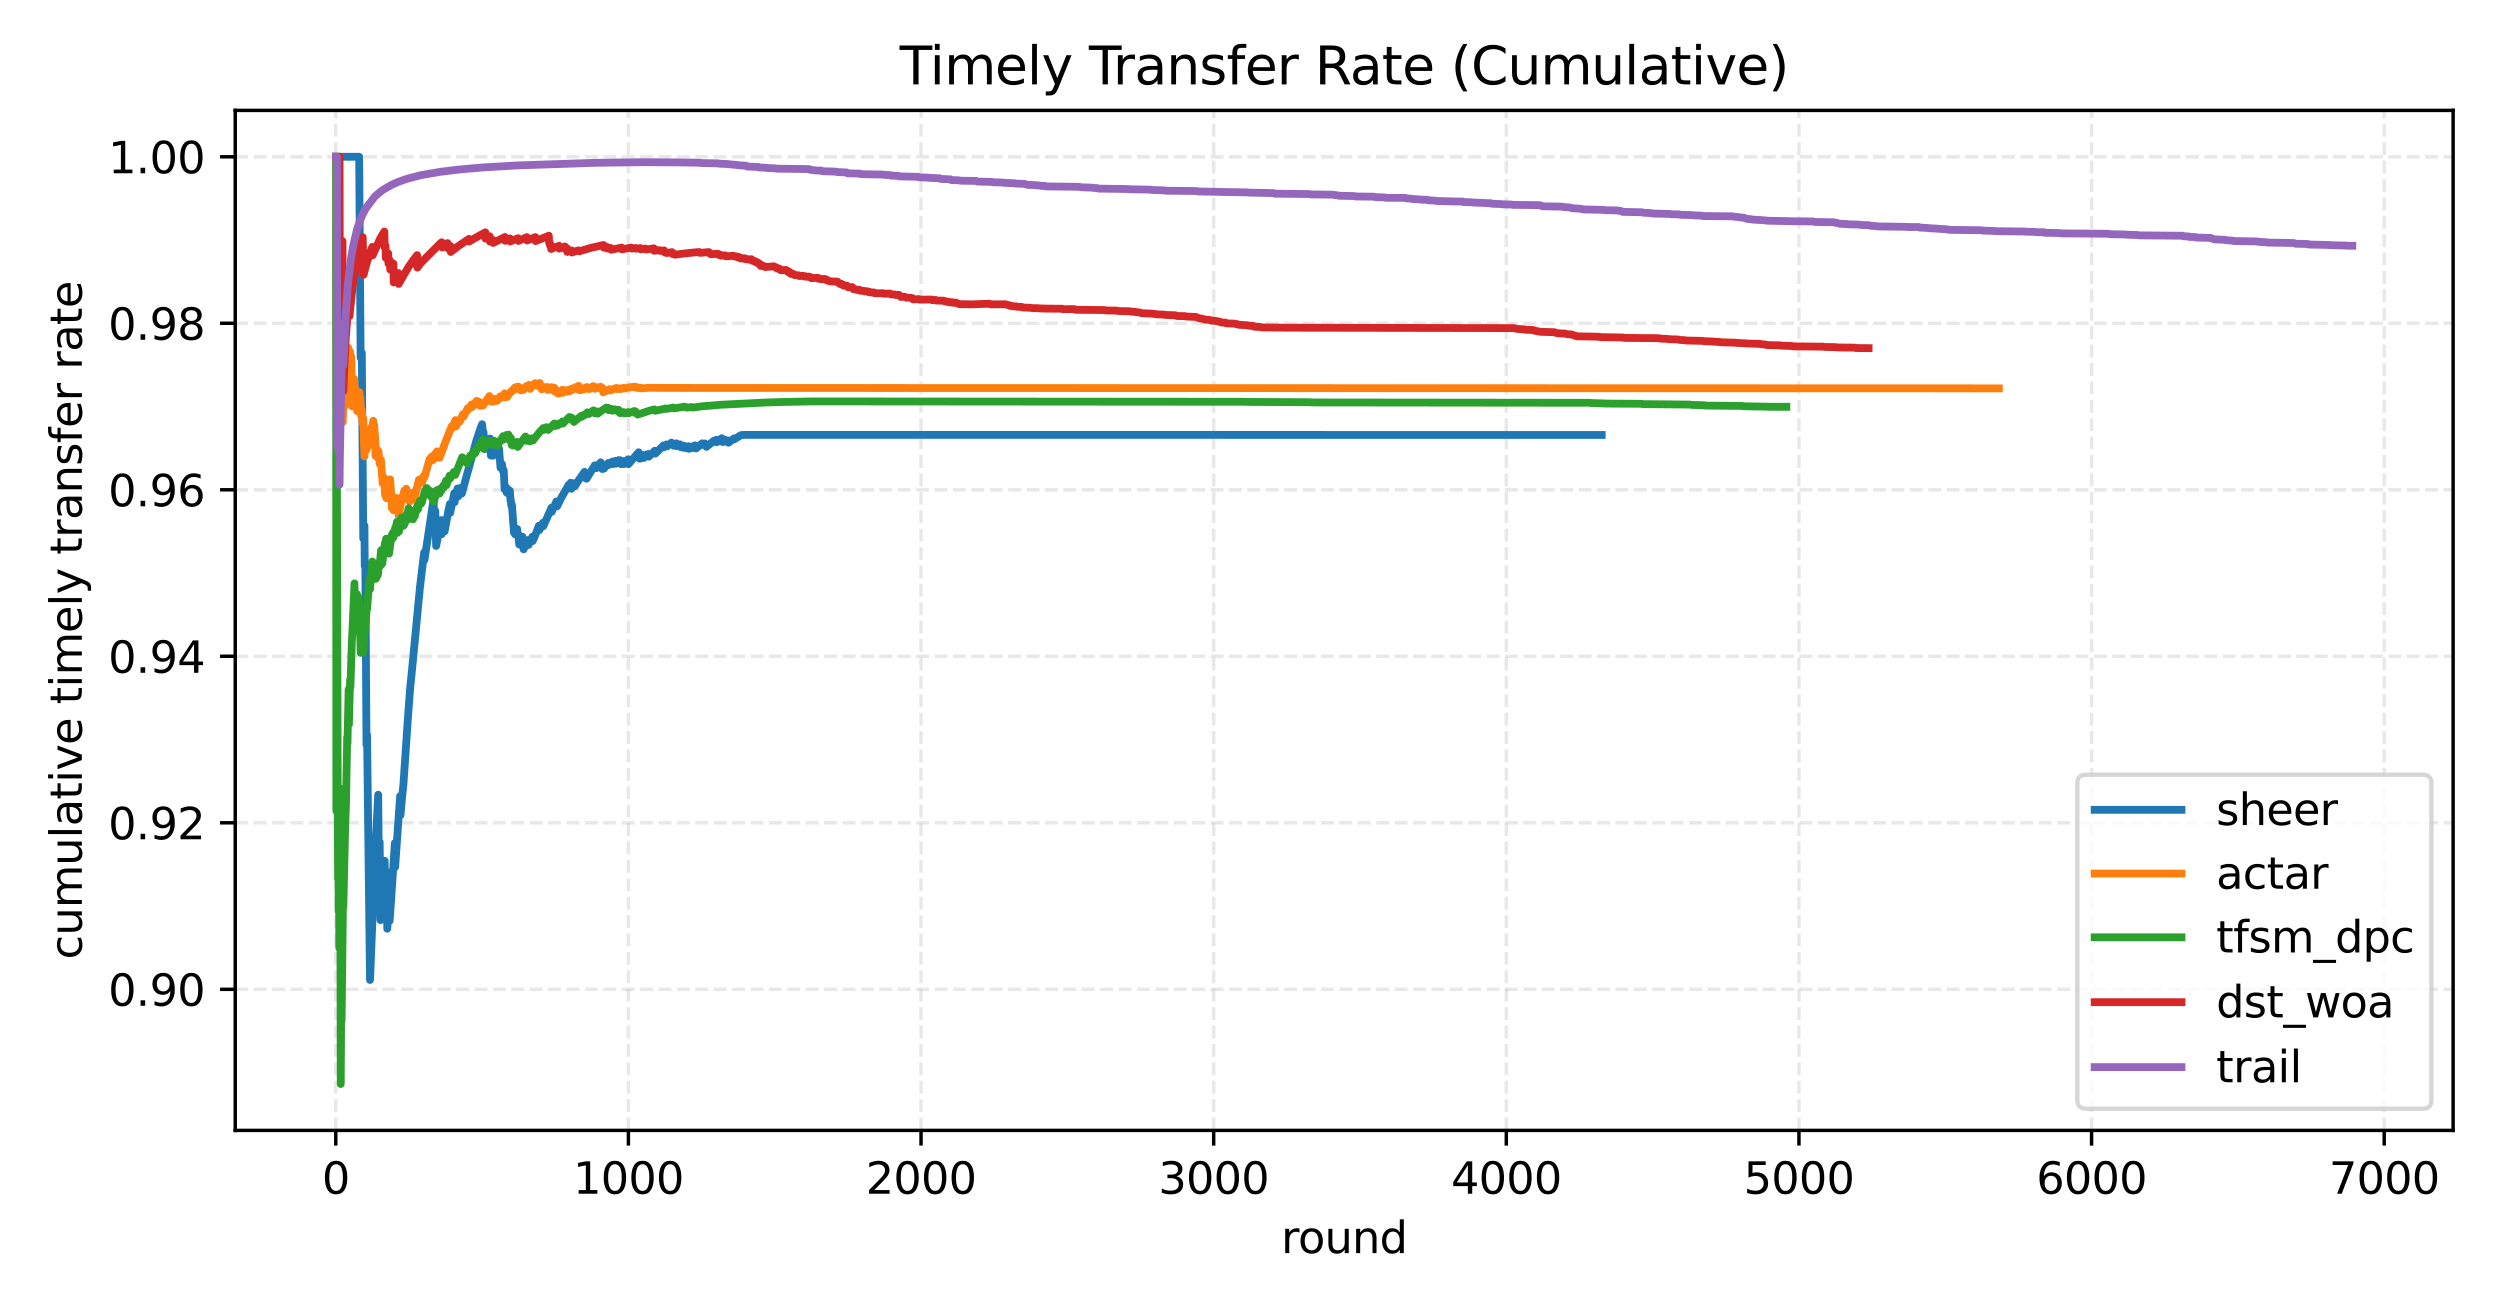 <?xml version="1.0" encoding="utf-8" standalone="no"?>
<!DOCTYPE svg PUBLIC "-//W3C//DTD SVG 1.1//EN"
  "http://www.w3.org/Graphics/SVG/1.1/DTD/svg11.dtd">
<svg xmlns:xlink="http://www.w3.org/1999/xlink" width="576pt" height="302.4pt" viewBox="0 0 576 302.4" xmlns="http://www.w3.org/2000/svg" version="1.1">
 <defs>
  <style type="text/css">*{stroke-linejoin: round; stroke-linecap: butt}</style>
 </defs>
 <g id="figure_1">
  <g id="patch_1">
   <path d="M 0 302.4 
L 576 302.4 
L 576 0 
L 0 0 
z
" style="fill: #ffffff"/>
  </g>
  <g id="axes_1">
   <g id="patch_2">
    <path d="M 54.2 260.44 
L 565.2 260.44 
L 565.2 25.44 
L 54.2 25.44 
z
" style="fill: #ffffff"/>
   </g>
   <g id="matplotlib.axis_1">
    <g id="xtick_1">
     <g id="line2d_1">
      <path d="M 77.36 260.44 
L 77.36 25.44 
" clip-path="url(#pf2ba98a4f0)" style="fill: none; stroke-dasharray: 2.96,1.28; stroke-dashoffset: 0; stroke: #b0b0b0; stroke-opacity: 0.3; stroke-width: 0.8"/>
     </g>
     <g id="line2d_2">
      <defs>
       <path id="ma20999b87f" d="M 0 0 
L 0 3.5 
" style="stroke: #000000; stroke-width: 0.8"/>
      </defs>
      <g>
       <use xlink:href="#ma20999b87f" x="77.36" y="260.44" style="stroke: #000000; stroke-width: 0.8"/>
      </g>
     </g>
     <g id="text_1">
      <!-- 0 -->
      <g transform="translate(74.179 275.038) scale(0.1 -0.1)">
       <defs>
        <path id="DejaVuSans-30" d="M 2034 4250 
Q 1547 4250 1301 3770 
Q 1056 3291 1056 2328 
Q 1056 1369 1301 889 
Q 1547 409 2034 409 
Q 2525 409 2770 889 
Q 3016 1369 3016 2328 
Q 3016 3291 2770 3770 
Q 2525 4250 2034 4250 
z
M 2034 4750 
Q 2819 4750 3233 4129 
Q 3647 3509 3647 2328 
Q 3647 1150 3233 529 
Q 2819 -91 2034 -91 
Q 1250 -91 836 529 
Q 422 1150 422 2328 
Q 422 3509 836 4129 
Q 1250 4750 2034 4750 
z
" transform="scale(0.016)"/>
       </defs>
       <use xlink:href="#DejaVuSans-30"/>
      </g>
     </g>
    </g>
    <g id="xtick_2">
     <g id="line2d_3">
      <path d="M 144.783 260.44 
L 144.783 25.44 
" clip-path="url(#pf2ba98a4f0)" style="fill: none; stroke-dasharray: 2.96,1.28; stroke-dashoffset: 0; stroke: #b0b0b0; stroke-opacity: 0.3; stroke-width: 0.8"/>
     </g>
     <g id="line2d_4">
      <g>
       <use xlink:href="#ma20999b87f" x="144.783" y="260.44" style="stroke: #000000; stroke-width: 0.8"/>
      </g>
     </g>
     <g id="text_2">
      <!-- 1000 -->
      <g transform="translate(132.058 275.038) scale(0.1 -0.1)">
       <defs>
        <path id="DejaVuSans-31" d="M 794 531 
L 1825 531 
L 1825 4091 
L 703 3866 
L 703 4441 
L 1819 4666 
L 2450 4666 
L 2450 531 
L 3481 531 
L 3481 0 
L 794 0 
L 794 531 
z
" transform="scale(0.016)"/>
       </defs>
       <use xlink:href="#DejaVuSans-31"/>
       <use xlink:href="#DejaVuSans-30" x="63.623"/>
       <use xlink:href="#DejaVuSans-30" x="127.246"/>
       <use xlink:href="#DejaVuSans-30" x="190.869"/>
      </g>
     </g>
    </g>
    <g id="xtick_3">
     <g id="line2d_5">
      <path d="M 212.206 260.44 
L 212.206 25.44 
" clip-path="url(#pf2ba98a4f0)" style="fill: none; stroke-dasharray: 2.96,1.28; stroke-dashoffset: 0; stroke: #b0b0b0; stroke-opacity: 0.3; stroke-width: 0.8"/>
     </g>
     <g id="line2d_6">
      <g>
       <use xlink:href="#ma20999b87f" x="212.206" y="260.44" style="stroke: #000000; stroke-width: 0.8"/>
      </g>
     </g>
     <g id="text_3">
      <!-- 2000 -->
      <g transform="translate(199.481 275.038) scale(0.1 -0.1)">
       <defs>
        <path id="DejaVuSans-32" d="M 1228 531 
L 3431 531 
L 3431 0 
L 469 0 
L 469 531 
Q 828 903 1448 1529 
Q 2069 2156 2228 2338 
Q 2531 2678 2651 2914 
Q 2772 3150 2772 3378 
Q 2772 3750 2511 3984 
Q 2250 4219 1831 4219 
Q 1534 4219 1204 4116 
Q 875 4013 500 3803 
L 500 4441 
Q 881 4594 1212 4672 
Q 1544 4750 1819 4750 
Q 2544 4750 2975 4387 
Q 3406 4025 3406 3419 
Q 3406 3131 3298 2873 
Q 3191 2616 2906 2266 
Q 2828 2175 2409 1742 
Q 1991 1309 1228 531 
z
" transform="scale(0.016)"/>
       </defs>
       <use xlink:href="#DejaVuSans-32"/>
       <use xlink:href="#DejaVuSans-30" x="63.623"/>
       <use xlink:href="#DejaVuSans-30" x="127.246"/>
       <use xlink:href="#DejaVuSans-30" x="190.869"/>
      </g>
     </g>
    </g>
    <g id="xtick_4">
     <g id="line2d_7">
      <path d="M 279.629 260.44 
L 279.629 25.44 
" clip-path="url(#pf2ba98a4f0)" style="fill: none; stroke-dasharray: 2.96,1.28; stroke-dashoffset: 0; stroke: #b0b0b0; stroke-opacity: 0.3; stroke-width: 0.8"/>
     </g>
     <g id="line2d_8">
      <g>
       <use xlink:href="#ma20999b87f" x="279.629" y="260.44" style="stroke: #000000; stroke-width: 0.8"/>
      </g>
     </g>
     <g id="text_4">
      <!-- 3000 -->
      <g transform="translate(266.904 275.038) scale(0.1 -0.1)">
       <defs>
        <path id="DejaVuSans-33" d="M 2597 2516 
Q 3050 2419 3304 2112 
Q 3559 1806 3559 1356 
Q 3559 666 3084 287 
Q 2609 -91 1734 -91 
Q 1441 -91 1130 -33 
Q 819 25 488 141 
L 488 750 
Q 750 597 1062 519 
Q 1375 441 1716 441 
Q 2309 441 2620 675 
Q 2931 909 2931 1356 
Q 2931 1769 2642 2001 
Q 2353 2234 1838 2234 
L 1294 2234 
L 1294 2753 
L 1863 2753 
Q 2328 2753 2575 2939 
Q 2822 3125 2822 3475 
Q 2822 3834 2567 4026 
Q 2313 4219 1838 4219 
Q 1578 4219 1281 4162 
Q 984 4106 628 3988 
L 628 4550 
Q 988 4650 1302 4700 
Q 1616 4750 1894 4750 
Q 2613 4750 3031 4423 
Q 3450 4097 3450 3541 
Q 3450 3153 3228 2886 
Q 3006 2619 2597 2516 
z
" transform="scale(0.016)"/>
       </defs>
       <use xlink:href="#DejaVuSans-33"/>
       <use xlink:href="#DejaVuSans-30" x="63.623"/>
       <use xlink:href="#DejaVuSans-30" x="127.246"/>
       <use xlink:href="#DejaVuSans-30" x="190.869"/>
      </g>
     </g>
    </g>
    <g id="xtick_5">
     <g id="line2d_9">
      <path d="M 347.052 260.44 
L 347.052 25.44 
" clip-path="url(#pf2ba98a4f0)" style="fill: none; stroke-dasharray: 2.96,1.28; stroke-dashoffset: 0; stroke: #b0b0b0; stroke-opacity: 0.3; stroke-width: 0.8"/>
     </g>
     <g id="line2d_10">
      <g>
       <use xlink:href="#ma20999b87f" x="347.052" y="260.44" style="stroke: #000000; stroke-width: 0.8"/>
      </g>
     </g>
     <g id="text_5">
      <!-- 4000 -->
      <g transform="translate(334.327 275.038) scale(0.1 -0.1)">
       <defs>
        <path id="DejaVuSans-34" d="M 2419 4116 
L 825 1625 
L 2419 1625 
L 2419 4116 
z
M 2253 4666 
L 3047 4666 
L 3047 1625 
L 3713 1625 
L 3713 1100 
L 3047 1100 
L 3047 0 
L 2419 0 
L 2419 1100 
L 313 1100 
L 313 1709 
L 2253 4666 
z
" transform="scale(0.016)"/>
       </defs>
       <use xlink:href="#DejaVuSans-34"/>
       <use xlink:href="#DejaVuSans-30" x="63.623"/>
       <use xlink:href="#DejaVuSans-30" x="127.246"/>
       <use xlink:href="#DejaVuSans-30" x="190.869"/>
      </g>
     </g>
    </g>
    <g id="xtick_6">
     <g id="line2d_11">
      <path d="M 414.476 260.44 
L 414.476 25.44 
" clip-path="url(#pf2ba98a4f0)" style="fill: none; stroke-dasharray: 2.96,1.28; stroke-dashoffset: 0; stroke: #b0b0b0; stroke-opacity: 0.3; stroke-width: 0.8"/>
     </g>
     <g id="line2d_12">
      <g>
       <use xlink:href="#ma20999b87f" x="414.476" y="260.44" style="stroke: #000000; stroke-width: 0.8"/>
      </g>
     </g>
     <g id="text_6">
      <!-- 5000 -->
      <g transform="translate(401.751 275.038) scale(0.1 -0.1)">
       <defs>
        <path id="DejaVuSans-35" d="M 691 4666 
L 3169 4666 
L 3169 4134 
L 1269 4134 
L 1269 2991 
Q 1406 3038 1543 3061 
Q 1681 3084 1819 3084 
Q 2600 3084 3056 2656 
Q 3513 2228 3513 1497 
Q 3513 744 3044 326 
Q 2575 -91 1722 -91 
Q 1428 -91 1123 -41 
Q 819 9 494 109 
L 494 744 
Q 775 591 1075 516 
Q 1375 441 1709 441 
Q 2250 441 2565 725 
Q 2881 1009 2881 1497 
Q 2881 1984 2565 2268 
Q 2250 2553 1709 2553 
Q 1456 2553 1204 2497 
Q 953 2441 691 2322 
L 691 4666 
z
" transform="scale(0.016)"/>
       </defs>
       <use xlink:href="#DejaVuSans-35"/>
       <use xlink:href="#DejaVuSans-30" x="63.623"/>
       <use xlink:href="#DejaVuSans-30" x="127.246"/>
       <use xlink:href="#DejaVuSans-30" x="190.869"/>
      </g>
     </g>
    </g>
    <g id="xtick_7">
     <g id="line2d_13">
      <path d="M 481.899 260.44 
L 481.899 25.44 
" clip-path="url(#pf2ba98a4f0)" style="fill: none; stroke-dasharray: 2.96,1.28; stroke-dashoffset: 0; stroke: #b0b0b0; stroke-opacity: 0.3; stroke-width: 0.8"/>
     </g>
     <g id="line2d_14">
      <g>
       <use xlink:href="#ma20999b87f" x="481.899" y="260.44" style="stroke: #000000; stroke-width: 0.8"/>
      </g>
     </g>
     <g id="text_7">
      <!-- 6000 -->
      <g transform="translate(469.174 275.038) scale(0.1 -0.1)">
       <defs>
        <path id="DejaVuSans-36" d="M 2113 2584 
Q 1688 2584 1439 2293 
Q 1191 2003 1191 1497 
Q 1191 994 1439 701 
Q 1688 409 2113 409 
Q 2538 409 2786 701 
Q 3034 994 3034 1497 
Q 3034 2003 2786 2293 
Q 2538 2584 2113 2584 
z
M 3366 4563 
L 3366 3988 
Q 3128 4100 2886 4159 
Q 2644 4219 2406 4219 
Q 1781 4219 1451 3797 
Q 1122 3375 1075 2522 
Q 1259 2794 1537 2939 
Q 1816 3084 2150 3084 
Q 2853 3084 3261 2657 
Q 3669 2231 3669 1497 
Q 3669 778 3244 343 
Q 2819 -91 2113 -91 
Q 1303 -91 875 529 
Q 447 1150 447 2328 
Q 447 3434 972 4092 
Q 1497 4750 2381 4750 
Q 2619 4750 2861 4703 
Q 3103 4656 3366 4563 
z
" transform="scale(0.016)"/>
       </defs>
       <use xlink:href="#DejaVuSans-36"/>
       <use xlink:href="#DejaVuSans-30" x="63.623"/>
       <use xlink:href="#DejaVuSans-30" x="127.246"/>
       <use xlink:href="#DejaVuSans-30" x="190.869"/>
      </g>
     </g>
    </g>
    <g id="xtick_8">
     <g id="line2d_15">
      <path d="M 549.322 260.44 
L 549.322 25.44 
" clip-path="url(#pf2ba98a4f0)" style="fill: none; stroke-dasharray: 2.96,1.28; stroke-dashoffset: 0; stroke: #b0b0b0; stroke-opacity: 0.3; stroke-width: 0.8"/>
     </g>
     <g id="line2d_16">
      <g>
       <use xlink:href="#ma20999b87f" x="549.322" y="260.44" style="stroke: #000000; stroke-width: 0.8"/>
      </g>
     </g>
     <g id="text_8">
      <!-- 7000 -->
      <g transform="translate(536.597 275.038) scale(0.1 -0.1)">
       <defs>
        <path id="DejaVuSans-37" d="M 525 4666 
L 3525 4666 
L 3525 4397 
L 1831 0 
L 1172 0 
L 2766 4134 
L 525 4134 
L 525 4666 
z
" transform="scale(0.016)"/>
       </defs>
       <use xlink:href="#DejaVuSans-37"/>
       <use xlink:href="#DejaVuSans-30" x="63.623"/>
       <use xlink:href="#DejaVuSans-30" x="127.246"/>
       <use xlink:href="#DejaVuSans-30" x="190.869"/>
      </g>
     </g>
    </g>
    <g id="text_9">
     <!-- round -->
     <g transform="translate(295.186 288.717) scale(0.1 -0.1)">
      <defs>
       <path id="DejaVuSans-72" d="M 2631 2963 
Q 2534 3019 2420 3045 
Q 2306 3072 2169 3072 
Q 1681 3072 1420 2755 
Q 1159 2438 1159 1844 
L 1159 0 
L 581 0 
L 581 3500 
L 1159 3500 
L 1159 2956 
Q 1341 3275 1631 3429 
Q 1922 3584 2338 3584 
Q 2397 3584 2469 3576 
Q 2541 3569 2628 3553 
L 2631 2963 
z
" transform="scale(0.016)"/>
       <path id="DejaVuSans-6f" d="M 1959 3097 
Q 1497 3097 1228 2736 
Q 959 2375 959 1747 
Q 959 1119 1226 758 
Q 1494 397 1959 397 
Q 2419 397 2687 759 
Q 2956 1122 2956 1747 
Q 2956 2369 2687 2733 
Q 2419 3097 1959 3097 
z
M 1959 3584 
Q 2709 3584 3137 3096 
Q 3566 2609 3566 1747 
Q 3566 888 3137 398 
Q 2709 -91 1959 -91 
Q 1206 -91 779 398 
Q 353 888 353 1747 
Q 353 2609 779 3096 
Q 1206 3584 1959 3584 
z
" transform="scale(0.016)"/>
       <path id="DejaVuSans-75" d="M 544 1381 
L 544 3500 
L 1119 3500 
L 1119 1403 
Q 1119 906 1312 657 
Q 1506 409 1894 409 
Q 2359 409 2629 706 
Q 2900 1003 2900 1516 
L 2900 3500 
L 3475 3500 
L 3475 0 
L 2900 0 
L 2900 538 
Q 2691 219 2414 64 
Q 2138 -91 1772 -91 
Q 1169 -91 856 284 
Q 544 659 544 1381 
z
M 1991 3584 
L 1991 3584 
z
" transform="scale(0.016)"/>
       <path id="DejaVuSans-6e" d="M 3513 2113 
L 3513 0 
L 2938 0 
L 2938 2094 
Q 2938 2591 2744 2837 
Q 2550 3084 2163 3084 
Q 1697 3084 1428 2787 
Q 1159 2491 1159 1978 
L 1159 0 
L 581 0 
L 581 3500 
L 1159 3500 
L 1159 2956 
Q 1366 3272 1645 3428 
Q 1925 3584 2291 3584 
Q 2894 3584 3203 3211 
Q 3513 2838 3513 2113 
z
" transform="scale(0.016)"/>
       <path id="DejaVuSans-64" d="M 2906 2969 
L 2906 4863 
L 3481 4863 
L 3481 0 
L 2906 0 
L 2906 525 
Q 2725 213 2448 61 
Q 2172 -91 1784 -91 
Q 1150 -91 751 415 
Q 353 922 353 1747 
Q 353 2572 751 3078 
Q 1150 3584 1784 3584 
Q 2172 3584 2448 3432 
Q 2725 3281 2906 2969 
z
M 947 1747 
Q 947 1113 1208 752 
Q 1469 391 1925 391 
Q 2381 391 2643 752 
Q 2906 1113 2906 1747 
Q 2906 2381 2643 2742 
Q 2381 3103 1925 3103 
Q 1469 3103 1208 2742 
Q 947 2381 947 1747 
z
" transform="scale(0.016)"/>
      </defs>
      <use xlink:href="#DejaVuSans-72"/>
      <use xlink:href="#DejaVuSans-6f" x="38.863"/>
      <use xlink:href="#DejaVuSans-75" x="100.045"/>
      <use xlink:href="#DejaVuSans-6e" x="163.424"/>
      <use xlink:href="#DejaVuSans-64" x="226.803"/>
     </g>
    </g>
   </g>
   <g id="matplotlib.axis_2">
    <g id="ytick_1">
     <g id="line2d_17">
      <path d="M 54.2 227.937 
L 565.2 227.937 
" clip-path="url(#pf2ba98a4f0)" style="fill: none; stroke-dasharray: 2.96,1.28; stroke-dashoffset: 0; stroke: #b0b0b0; stroke-opacity: 0.3; stroke-width: 0.8"/>
     </g>
     <g id="line2d_18">
      <defs>
       <path id="m9368c60c22" d="M 0 0 
L -3.5 0 
" style="stroke: #000000; stroke-width: 0.8"/>
      </defs>
      <g>
       <use xlink:href="#m9368c60c22" x="54.2" y="227.937" style="stroke: #000000; stroke-width: 0.8"/>
      </g>
     </g>
     <g id="text_10">
      <!-- 0.90 -->
      <g transform="translate(24.934 231.736) scale(0.1 -0.1)">
       <defs>
        <path id="DejaVuSans-2e" d="M 684 794 
L 1344 794 
L 1344 0 
L 684 0 
L 684 794 
z
" transform="scale(0.016)"/>
        <path id="DejaVuSans-39" d="M 703 97 
L 703 672 
Q 941 559 1184 500 
Q 1428 441 1663 441 
Q 2288 441 2617 861 
Q 2947 1281 2994 2138 
Q 2813 1869 2534 1725 
Q 2256 1581 1919 1581 
Q 1219 1581 811 2004 
Q 403 2428 403 3163 
Q 403 3881 828 4315 
Q 1253 4750 1959 4750 
Q 2769 4750 3195 4129 
Q 3622 3509 3622 2328 
Q 3622 1225 3098 567 
Q 2575 -91 1691 -91 
Q 1453 -91 1209 -44 
Q 966 3 703 97 
z
M 1959 2075 
Q 2384 2075 2632 2365 
Q 2881 2656 2881 3163 
Q 2881 3666 2632 3958 
Q 2384 4250 1959 4250 
Q 1534 4250 1286 3958 
Q 1038 3666 1038 3163 
Q 1038 2656 1286 2365 
Q 1534 2075 1959 2075 
z
" transform="scale(0.016)"/>
       </defs>
       <use xlink:href="#DejaVuSans-30"/>
       <use xlink:href="#DejaVuSans-2e" x="63.623"/>
       <use xlink:href="#DejaVuSans-39" x="95.41"/>
       <use xlink:href="#DejaVuSans-30" x="159.033"/>
      </g>
     </g>
    </g>
    <g id="ytick_2">
     <g id="line2d_19">
      <path d="M 54.2 189.574 
L 565.2 189.574 
" clip-path="url(#pf2ba98a4f0)" style="fill: none; stroke-dasharray: 2.96,1.28; stroke-dashoffset: 0; stroke: #b0b0b0; stroke-opacity: 0.3; stroke-width: 0.8"/>
     </g>
     <g id="line2d_20">
      <g>
       <use xlink:href="#m9368c60c22" x="54.2" y="189.574" style="stroke: #000000; stroke-width: 0.8"/>
      </g>
     </g>
     <g id="text_11">
      <!-- 0.92 -->
      <g transform="translate(24.934 193.373) scale(0.1 -0.1)">
       <use xlink:href="#DejaVuSans-30"/>
       <use xlink:href="#DejaVuSans-2e" x="63.623"/>
       <use xlink:href="#DejaVuSans-39" x="95.41"/>
       <use xlink:href="#DejaVuSans-32" x="159.033"/>
      </g>
     </g>
    </g>
    <g id="ytick_3">
     <g id="line2d_21">
      <path d="M 54.2 151.211 
L 565.2 151.211 
" clip-path="url(#pf2ba98a4f0)" style="fill: none; stroke-dasharray: 2.96,1.28; stroke-dashoffset: 0; stroke: #b0b0b0; stroke-opacity: 0.3; stroke-width: 0.8"/>
     </g>
     <g id="line2d_22">
      <g>
       <use xlink:href="#m9368c60c22" x="54.2" y="151.211" style="stroke: #000000; stroke-width: 0.8"/>
      </g>
     </g>
     <g id="text_12">
      <!-- 0.94 -->
      <g transform="translate(24.934 155.01) scale(0.1 -0.1)">
       <use xlink:href="#DejaVuSans-30"/>
       <use xlink:href="#DejaVuSans-2e" x="63.623"/>
       <use xlink:href="#DejaVuSans-39" x="95.41"/>
       <use xlink:href="#DejaVuSans-34" x="159.033"/>
      </g>
     </g>
    </g>
    <g id="ytick_4">
     <g id="line2d_23">
      <path d="M 54.2 112.848 
L 565.2 112.848 
" clip-path="url(#pf2ba98a4f0)" style="fill: none; stroke-dasharray: 2.96,1.28; stroke-dashoffset: 0; stroke: #b0b0b0; stroke-opacity: 0.3; stroke-width: 0.8"/>
     </g>
     <g id="line2d_24">
      <g>
       <use xlink:href="#m9368c60c22" x="54.2" y="112.848" style="stroke: #000000; stroke-width: 0.8"/>
      </g>
     </g>
     <g id="text_13">
      <!-- 0.96 -->
      <g transform="translate(24.934 116.647) scale(0.1 -0.1)">
       <use xlink:href="#DejaVuSans-30"/>
       <use xlink:href="#DejaVuSans-2e" x="63.623"/>
       <use xlink:href="#DejaVuSans-39" x="95.41"/>
       <use xlink:href="#DejaVuSans-36" x="159.033"/>
      </g>
     </g>
    </g>
    <g id="ytick_5">
     <g id="line2d_25">
      <path d="M 54.2 74.485 
L 565.2 74.485 
" clip-path="url(#pf2ba98a4f0)" style="fill: none; stroke-dasharray: 2.96,1.28; stroke-dashoffset: 0; stroke: #b0b0b0; stroke-opacity: 0.3; stroke-width: 0.8"/>
     </g>
     <g id="line2d_26">
      <g>
       <use xlink:href="#m9368c60c22" x="54.2" y="74.485" style="stroke: #000000; stroke-width: 0.8"/>
      </g>
     </g>
     <g id="text_14">
      <!-- 0.98 -->
      <g transform="translate(24.934 78.284) scale(0.1 -0.1)">
       <defs>
        <path id="DejaVuSans-38" d="M 2034 2216 
Q 1584 2216 1326 1975 
Q 1069 1734 1069 1313 
Q 1069 891 1326 650 
Q 1584 409 2034 409 
Q 2484 409 2743 651 
Q 3003 894 3003 1313 
Q 3003 1734 2745 1975 
Q 2488 2216 2034 2216 
z
M 1403 2484 
Q 997 2584 770 2862 
Q 544 3141 544 3541 
Q 544 4100 942 4425 
Q 1341 4750 2034 4750 
Q 2731 4750 3128 4425 
Q 3525 4100 3525 3541 
Q 3525 3141 3298 2862 
Q 3072 2584 2669 2484 
Q 3125 2378 3379 2068 
Q 3634 1759 3634 1313 
Q 3634 634 3220 271 
Q 2806 -91 2034 -91 
Q 1263 -91 848 271 
Q 434 634 434 1313 
Q 434 1759 690 2068 
Q 947 2378 1403 2484 
z
M 1172 3481 
Q 1172 3119 1398 2916 
Q 1625 2713 2034 2713 
Q 2441 2713 2670 2916 
Q 2900 3119 2900 3481 
Q 2900 3844 2670 4047 
Q 2441 4250 2034 4250 
Q 1625 4250 1398 4047 
Q 1172 3844 1172 3481 
z
" transform="scale(0.016)"/>
       </defs>
       <use xlink:href="#DejaVuSans-30"/>
       <use xlink:href="#DejaVuSans-2e" x="63.623"/>
       <use xlink:href="#DejaVuSans-39" x="95.41"/>
       <use xlink:href="#DejaVuSans-38" x="159.033"/>
      </g>
     </g>
    </g>
    <g id="ytick_6">
     <g id="line2d_27">
      <path d="M 54.2 36.122 
L 565.2 36.122 
" clip-path="url(#pf2ba98a4f0)" style="fill: none; stroke-dasharray: 2.96,1.28; stroke-dashoffset: 0; stroke: #b0b0b0; stroke-opacity: 0.3; stroke-width: 0.8"/>
     </g>
     <g id="line2d_28">
      <g>
       <use xlink:href="#m9368c60c22" x="54.2" y="36.122" style="stroke: #000000; stroke-width: 0.8"/>
      </g>
     </g>
     <g id="text_15">
      <!-- 1.00 -->
      <g transform="translate(24.934 39.921) scale(0.1 -0.1)">
       <use xlink:href="#DejaVuSans-31"/>
       <use xlink:href="#DejaVuSans-2e" x="63.623"/>
       <use xlink:href="#DejaVuSans-30" x="95.41"/>
       <use xlink:href="#DejaVuSans-30" x="159.033"/>
      </g>
     </g>
    </g>
    <g id="text_16">
     <!-- cumulative timely transfer rate -->
     <g transform="translate(18.855 221.049) rotate(-90) scale(0.1 -0.1)">
      <defs>
       <path id="DejaVuSans-63" d="M 3122 3366 
L 3122 2828 
Q 2878 2963 2633 3030 
Q 2388 3097 2138 3097 
Q 1578 3097 1268 2742 
Q 959 2388 959 1747 
Q 959 1106 1268 751 
Q 1578 397 2138 397 
Q 2388 397 2633 464 
Q 2878 531 3122 666 
L 3122 134 
Q 2881 22 2623 -34 
Q 2366 -91 2075 -91 
Q 1284 -91 818 406 
Q 353 903 353 1747 
Q 353 2603 823 3093 
Q 1294 3584 2113 3584 
Q 2378 3584 2631 3529 
Q 2884 3475 3122 3366 
z
" transform="scale(0.016)"/>
       <path id="DejaVuSans-6d" d="M 3328 2828 
Q 3544 3216 3844 3400 
Q 4144 3584 4550 3584 
Q 5097 3584 5394 3201 
Q 5691 2819 5691 2113 
L 5691 0 
L 5113 0 
L 5113 2094 
Q 5113 2597 4934 2840 
Q 4756 3084 4391 3084 
Q 3944 3084 3684 2787 
Q 3425 2491 3425 1978 
L 3425 0 
L 2847 0 
L 2847 2094 
Q 2847 2600 2669 2842 
Q 2491 3084 2119 3084 
Q 1678 3084 1418 2786 
Q 1159 2488 1159 1978 
L 1159 0 
L 581 0 
L 581 3500 
L 1159 3500 
L 1159 2956 
Q 1356 3278 1631 3431 
Q 1906 3584 2284 3584 
Q 2666 3584 2933 3390 
Q 3200 3197 3328 2828 
z
" transform="scale(0.016)"/>
       <path id="DejaVuSans-6c" d="M 603 4863 
L 1178 4863 
L 1178 0 
L 603 0 
L 603 4863 
z
" transform="scale(0.016)"/>
       <path id="DejaVuSans-61" d="M 2194 1759 
Q 1497 1759 1228 1600 
Q 959 1441 959 1056 
Q 959 750 1161 570 
Q 1363 391 1709 391 
Q 2188 391 2477 730 
Q 2766 1069 2766 1631 
L 2766 1759 
L 2194 1759 
z
M 3341 1997 
L 3341 0 
L 2766 0 
L 2766 531 
Q 2569 213 2275 61 
Q 1981 -91 1556 -91 
Q 1019 -91 701 211 
Q 384 513 384 1019 
Q 384 1609 779 1909 
Q 1175 2209 1959 2209 
L 2766 2209 
L 2766 2266 
Q 2766 2663 2505 2880 
Q 2244 3097 1772 3097 
Q 1472 3097 1187 3025 
Q 903 2953 641 2809 
L 641 3341 
Q 956 3463 1253 3523 
Q 1550 3584 1831 3584 
Q 2591 3584 2966 3190 
Q 3341 2797 3341 1997 
z
" transform="scale(0.016)"/>
       <path id="DejaVuSans-74" d="M 1172 4494 
L 1172 3500 
L 2356 3500 
L 2356 3053 
L 1172 3053 
L 1172 1153 
Q 1172 725 1289 603 
Q 1406 481 1766 481 
L 2356 481 
L 2356 0 
L 1766 0 
Q 1100 0 847 248 
Q 594 497 594 1153 
L 594 3053 
L 172 3053 
L 172 3500 
L 594 3500 
L 594 4494 
L 1172 4494 
z
" transform="scale(0.016)"/>
       <path id="DejaVuSans-69" d="M 603 3500 
L 1178 3500 
L 1178 0 
L 603 0 
L 603 3500 
z
M 603 4863 
L 1178 4863 
L 1178 4134 
L 603 4134 
L 603 4863 
z
" transform="scale(0.016)"/>
       <path id="DejaVuSans-76" d="M 191 3500 
L 800 3500 
L 1894 563 
L 2988 3500 
L 3597 3500 
L 2284 0 
L 1503 0 
L 191 3500 
z
" transform="scale(0.016)"/>
       <path id="DejaVuSans-65" d="M 3597 1894 
L 3597 1613 
L 953 1613 
Q 991 1019 1311 708 
Q 1631 397 2203 397 
Q 2534 397 2845 478 
Q 3156 559 3463 722 
L 3463 178 
Q 3153 47 2828 -22 
Q 2503 -91 2169 -91 
Q 1331 -91 842 396 
Q 353 884 353 1716 
Q 353 2575 817 3079 
Q 1281 3584 2069 3584 
Q 2775 3584 3186 3129 
Q 3597 2675 3597 1894 
z
M 3022 2063 
Q 3016 2534 2758 2815 
Q 2500 3097 2075 3097 
Q 1594 3097 1305 2825 
Q 1016 2553 972 2059 
L 3022 2063 
z
" transform="scale(0.016)"/>
       <path id="DejaVuSans-20" transform="scale(0.016)"/>
       <path id="DejaVuSans-79" d="M 2059 -325 
Q 1816 -950 1584 -1140 
Q 1353 -1331 966 -1331 
L 506 -1331 
L 506 -850 
L 844 -850 
Q 1081 -850 1212 -737 
Q 1344 -625 1503 -206 
L 1606 56 
L 191 3500 
L 800 3500 
L 1894 763 
L 2988 3500 
L 3597 3500 
L 2059 -325 
z
" transform="scale(0.016)"/>
       <path id="DejaVuSans-73" d="M 2834 3397 
L 2834 2853 
Q 2591 2978 2328 3040 
Q 2066 3103 1784 3103 
Q 1356 3103 1142 2972 
Q 928 2841 928 2578 
Q 928 2378 1081 2264 
Q 1234 2150 1697 2047 
L 1894 2003 
Q 2506 1872 2764 1633 
Q 3022 1394 3022 966 
Q 3022 478 2636 193 
Q 2250 -91 1575 -91 
Q 1294 -91 989 -36 
Q 684 19 347 128 
L 347 722 
Q 666 556 975 473 
Q 1284 391 1588 391 
Q 1994 391 2212 530 
Q 2431 669 2431 922 
Q 2431 1156 2273 1281 
Q 2116 1406 1581 1522 
L 1381 1569 
Q 847 1681 609 1914 
Q 372 2147 372 2553 
Q 372 3047 722 3315 
Q 1072 3584 1716 3584 
Q 2034 3584 2315 3537 
Q 2597 3491 2834 3397 
z
" transform="scale(0.016)"/>
       <path id="DejaVuSans-66" d="M 2375 4863 
L 2375 4384 
L 1825 4384 
Q 1516 4384 1395 4259 
Q 1275 4134 1275 3809 
L 1275 3500 
L 2222 3500 
L 2222 3053 
L 1275 3053 
L 1275 0 
L 697 0 
L 697 3053 
L 147 3053 
L 147 3500 
L 697 3500 
L 697 3744 
Q 697 4328 969 4595 
Q 1241 4863 1831 4863 
L 2375 4863 
z
" transform="scale(0.016)"/>
      </defs>
      <use xlink:href="#DejaVuSans-63"/>
      <use xlink:href="#DejaVuSans-75" x="54.98"/>
      <use xlink:href="#DejaVuSans-6d" x="118.359"/>
      <use xlink:href="#DejaVuSans-75" x="215.771"/>
      <use xlink:href="#DejaVuSans-6c" x="279.15"/>
      <use xlink:href="#DejaVuSans-61" x="306.934"/>
      <use xlink:href="#DejaVuSans-74" x="368.213"/>
      <use xlink:href="#DejaVuSans-69" x="407.422"/>
      <use xlink:href="#DejaVuSans-76" x="435.205"/>
      <use xlink:href="#DejaVuSans-65" x="494.385"/>
      <use xlink:href="#DejaVuSans-20" x="555.908"/>
      <use xlink:href="#DejaVuSans-74" x="587.695"/>
      <use xlink:href="#DejaVuSans-69" x="626.904"/>
      <use xlink:href="#DejaVuSans-6d" x="654.688"/>
      <use xlink:href="#DejaVuSans-65" x="752.1"/>
      <use xlink:href="#DejaVuSans-6c" x="813.623"/>
      <use xlink:href="#DejaVuSans-79" x="841.406"/>
      <use xlink:href="#DejaVuSans-20" x="900.586"/>
      <use xlink:href="#DejaVuSans-74" x="932.373"/>
      <use xlink:href="#DejaVuSans-72" x="971.582"/>
      <use xlink:href="#DejaVuSans-61" x="1012.695"/>
      <use xlink:href="#DejaVuSans-6e" x="1073.975"/>
      <use xlink:href="#DejaVuSans-73" x="1137.354"/>
      <use xlink:href="#DejaVuSans-66" x="1189.453"/>
      <use xlink:href="#DejaVuSans-65" x="1224.658"/>
      <use xlink:href="#DejaVuSans-72" x="1286.182"/>
      <use xlink:href="#DejaVuSans-20" x="1327.295"/>
      <use xlink:href="#DejaVuSans-72" x="1359.082"/>
      <use xlink:href="#DejaVuSans-61" x="1400.195"/>
      <use xlink:href="#DejaVuSans-74" x="1461.475"/>
      <use xlink:href="#DejaVuSans-65" x="1500.684"/>
     </g>
    </g>
   </g>
   <g id="line2d_29">
    <path d="M 77.427 36.122 
L 82.754 36.122 
L 83.091 82.442 
L 83.361 81.293 
L 83.698 124.082 
L 83.967 121.108 
L 84.035 130.481 
L 84.102 130.192 
L 84.17 129.583 
L 84.439 171.62 
L 84.507 170.532 
L 84.574 169.317 
L 85.248 225.78 
L 85.316 224.41 
L 85.518 219.24 
L 86.395 197.497 
L 87.136 183.105 
L 87.271 197.129 
L 87.338 196.047 
L 87.473 194.004 
L 87.676 211.994 
L 87.743 210.252 
L 88.215 199.468 
L 88.35 203.679 
L 88.62 198.321 
L 88.687 203.195 
L 88.754 201.575 
L 88.822 200.591 
L 88.889 202.815 
L 88.957 201.801 
L 89.024 201.099 
L 89.226 213.981 
L 89.698 207.45 
L 89.766 212.179 
L 89.833 211.318 
L 90.305 204.423 
L 90.979 194.233 
L 91.047 199.76 
L 91.114 198.666 
L 92.193 183.404 
L 92.26 187.82 
L 92.328 187.207 
L 92.732 182.728 
L 92.935 180.903 
L 93.946 165.97 
L 94.485 158.695 
L 94.822 155.412 
L 96.778 135.119 
L 97.722 127.289 
L 97.789 129.027 
L 97.856 128.621 
L 98.126 126.814 
L 99.879 115.172 
L 100.014 118.579 
L 100.081 118.324 
L 100.284 117.709 
L 100.486 125.789 
L 101.362 121.296 
L 101.7 119.816 
L 101.767 123.085 
L 101.834 122.843 
L 102.104 121.802 
L 102.172 122.279 
L 102.239 122.021 
L 102.306 121.764 
L 102.441 122.416 
L 103.318 117.603 
L 103.655 116.093 
L 103.722 118.159 
L 103.79 117.792 
L 104.464 114.593 
L 104.666 113.617 
L 104.734 115.712 
L 104.801 115.368 
L 105.408 112.553 
L 105.61 114.333 
L 106.082 112.418 
L 106.15 113.543 
L 106.217 113.299 
L 106.352 112.792 
L 106.419 113.701 
L 106.487 113.448 
L 107.161 110.925 
L 109.79 101.428 
L 110.667 98.803 
L 111.071 97.745 
L 111.274 99.898 
L 111.409 99.591 
L 111.543 102.412 
L 111.611 102.27 
L 111.678 102.158 
L 111.746 103.443 
L 111.813 103.316 
L 112.892 101.049 
L 113.094 104.955 
L 113.162 104.756 
L 113.499 104.023 
L 113.566 105.006 
L 113.633 104.855 
L 113.971 104.145 
L 114.038 104.699 
L 114.105 104.528 
L 114.712 102.934 
L 114.78 103.916 
L 114.847 103.747 
L 114.982 103.401 
L 115.319 107.797 
L 115.656 106.937 
L 115.926 108.636 
L 116.061 108.389 
L 116.263 112.744 
L 116.398 112.486 
L 116.465 112.785 
L 116.533 112.664 
L 116.668 112.326 
L 116.735 113.496 
L 116.802 113.354 
L 117.072 112.783 
L 117.14 113.781 
L 117.207 113.619 
L 117.477 113.071 
L 117.611 115.266 
L 117.679 115.169 
L 117.814 116.557 
L 117.949 116.321 
L 118.421 122.729 
L 118.623 122.231 
L 118.69 123.13 
L 118.758 122.965 
L 119.162 121.885 
L 119.23 123.283 
L 119.297 123.087 
L 119.364 122.914 
L 119.634 125.457 
L 120.376 123.65 
L 120.646 126.562 
L 120.983 125.725 
L 121.05 125.888 
L 121.724 124.407 
L 121.792 125.545 
L 121.859 125.379 
L 122.668 123.658 
L 122.736 124.661 
L 122.803 124.493 
L 123.208 123.599 
L 124.084 121.328 
L 124.152 121.13 
L 124.286 122.132 
L 124.354 121.983 
L 124.961 120.747 
L 125.095 120.437 
L 125.163 121.247 
L 125.23 121.103 
L 126.714 117.796 
L 127.051 116.978 
L 127.118 117.934 
L 127.186 117.771 
L 127.725 116.596 
L 128.197 115.532 
L 128.332 116.675 
L 128.399 116.58 
L 129.276 114.761 
L 131.029 111.691 
L 131.096 112.022 
L 131.164 111.889 
L 131.501 111.222 
L 131.568 111.508 
L 131.635 112.623 
L 131.703 112.503 
L 132.31 111.331 
L 132.445 112.024 
L 133.119 110.958 
L 134.67 108.721 
L 134.872 110.138 
L 134.939 110.028 
L 135.074 109.786 
L 135.141 110.296 
L 135.209 110.179 
L 137.029 107.222 
L 137.097 107.581 
L 137.164 107.482 
L 137.366 107.193 
L 137.434 107.852 
L 137.501 107.778 
L 138.378 106.519 
L 138.513 107.696 
L 138.58 107.612 
L 138.715 107.443 
L 138.782 108.066 
L 138.85 107.992 
L 139.119 107.604 
L 139.187 107.955 
L 139.254 107.863 
L 139.929 106.945 
L 140.131 106.686 
L 140.198 107.156 
L 140.266 107.054 
L 140.603 106.592 
L 140.67 106.81 
L 140.738 106.74 
L 141.142 106.329 
L 141.21 106.938 
L 141.277 106.847 
L 141.816 106.176 
L 141.884 106.836 
L 141.951 106.742 
L 142.558 106.007 
L 142.625 106.394 
L 142.693 106.315 
L 142.895 106.052 
L 143.097 106.947 
L 143.165 106.855 
L 143.704 106.234 
L 143.772 106.92 
L 143.839 106.829 
L 144.176 106.433 
L 144.581 105.969 
L 144.716 105.832 
L 144.783 106.936 
L 144.85 106.876 
L 147.143 104.199 
L 147.345 105.272 
L 147.412 105.691 
L 147.48 105.614 
L 148.222 104.828 
L 148.289 105.538 
L 148.356 105.476 
L 149.031 104.698 
L 149.098 104.929 
L 149.165 104.872 
L 149.435 104.583 
L 149.503 105.206 
L 149.57 105.132 
L 150.177 104.546 
L 150.312 104.434 
L 150.851 103.859 
L 150.986 104.512 
L 151.053 104.454 
L 151.593 103.91 
L 152.874 102.618 
L 152.941 103.069 
L 153.009 103.02 
L 153.615 102.393 
L 153.683 102.857 
L 153.75 102.8 
L 154.29 102.328 
L 154.694 101.984 
L 154.762 102.336 
L 154.829 102.25 
L 154.964 102.145 
L 155.031 102.413 
L 155.099 102.347 
L 155.166 102.271 
L 155.234 102.707 
L 155.301 102.662 
L 155.84 102.151 
L 155.908 102.783 
L 155.975 102.721 
L 156.245 102.423 
L 156.447 102.582 
L 156.649 102.375 
L 156.717 102.749 
L 156.784 102.683 
L 156.852 102.622 
L 156.919 103.06 
L 156.987 102.99 
L 157.324 102.648 
L 157.391 103.157 
L 157.459 103.087 
L 157.796 102.771 
L 157.863 103.113 
L 157.931 103.087 
L 158.065 102.948 
L 158.133 103.284 
L 158.2 103.236 
L 158.672 102.812 
L 158.74 103.403 
L 158.807 103.354 
L 159.279 102.904 
L 159.346 103.269 
L 159.414 103.201 
L 160.088 102.609 
L 160.155 102.934 
L 160.223 102.903 
L 160.29 102.837 
L 160.358 103.323 
L 160.425 103.288 
L 161.706 102.222 
L 161.774 102.15 
L 161.908 102.522 
L 161.976 102.473 
L 162.38 102.164 
L 162.583 102.658 
L 162.718 102.529 
L 162.785 102.953 
L 162.852 102.884 
L 164.471 101.552 
L 164.538 101.787 
L 164.605 101.723 
L 165.077 101.315 
L 165.145 101.89 
L 165.212 101.858 
L 166.291 100.963 
L 166.493 101.839 
L 167.033 101.322 
L 167.1 101.765 
L 167.167 101.705 
L 167.639 101.479 
L 167.842 102.011 
L 169.123 101.002 
L 169.19 101.229 
L 169.258 101.167 
L 170.741 100.25 
L 171.617 100.196 
L 181.259 100.195 
L 369.032 100.218 
L 369.032 100.218 
" clip-path="url(#pf2ba98a4f0)" style="fill: none; stroke: #1f77b4; stroke-width: 1.8; stroke-linecap: square"/>
   </g>
   <g id="line2d_30">
    <path d="M 77.427 36.122 
L 77.495 36.122 
L 77.562 93.258 
L 77.63 80.879 
L 77.899 57.571 
L 77.967 55.06 
L 78.034 87.24 
L 78.102 82.105 
L 78.236 74.966 
L 78.304 90.683 
L 78.371 87.272 
L 78.708 74.011 
L 78.776 91.118 
L 78.843 88.542 
L 78.911 86.708 
L 78.978 97.234 
L 79.045 94.706 
L 79.315 86.069 
L 79.383 93.635 
L 79.45 91.851 
L 79.922 82.058 
L 79.989 84.545 
L 80.057 83.381 
L 80.259 80.141 
L 80.326 86.007 
L 80.394 84.942 
L 80.664 81.067 
L 80.731 84.82 
L 80.798 83.809 
L 80.933 82.197 
L 81.136 93.62 
L 81.203 92.514 
L 81.608 87.333 
L 81.81 91.429 
L 81.945 89.665 
L 82.012 93.263 
L 82.079 92.478 
L 82.214 90.982 
L 82.282 94.718 
L 82.349 93.919 
L 82.551 91.565 
L 82.619 92.387 
L 82.821 90.368 
L 82.889 92.902 
L 82.956 92.278 
L 83.023 91.561 
L 83.226 95.886 
L 83.361 94.529 
L 83.563 97.658 
L 83.698 96.449 
L 83.967 105.16 
L 84.372 101.132 
L 84.439 103.642 
L 84.507 102.962 
L 84.709 101.147 
L 84.776 102.877 
L 84.844 102.316 
L 85.181 99.404 
L 85.248 100.885 
L 85.316 100.293 
L 85.585 98.391 
L 85.653 99.459 
L 85.72 98.999 
L 85.99 96.939 
L 86.057 98.664 
L 86.125 98.32 
L 86.192 97.823 
L 86.462 101.434 
L 86.529 105.073 
L 86.597 104.603 
L 86.664 104.193 
L 86.732 105.058 
L 86.799 104.609 
L 86.934 103.612 
L 87.001 105.399 
L 87.069 104.89 
L 87.204 103.992 
L 87.473 106.867 
L 87.541 106.447 
L 87.608 106.888 
L 87.743 105.934 
L 87.81 106.359 
L 88.013 109.753 
L 88.08 109.4 
L 88.148 111.355 
L 88.215 110.849 
L 88.35 109.991 
L 88.485 111.161 
L 88.62 110.201 
L 88.687 113.847 
L 88.754 113.35 
L 88.822 114.25 
L 88.889 113.756 
L 88.957 113.319 
L 89.024 114.786 
L 89.091 114.314 
L 89.159 113.832 
L 89.226 114.558 
L 89.294 114.145 
L 89.901 110.447 
L 90.305 117.086 
L 90.373 116.623 
L 90.44 116.232 
L 90.642 117.542 
L 91.249 114.715 
L 91.519 117.153 
L 91.721 116.049 
L 91.856 118.781 
L 91.923 118.4 
L 92.665 114.384 
L 92.732 115.137 
L 92.8 114.785 
L 93.137 113.057 
L 93.339 113.917 
L 93.609 112.594 
L 93.676 114.578 
L 93.744 114.242 
L 93.811 114.461 
L 94.013 113.453 
L 94.216 115.312 
L 94.283 114.979 
L 94.35 115.555 
L 94.418 115.266 
L 94.485 114.922 
L 94.553 115.23 
L 94.755 114.455 
L 94.822 115.021 
L 94.89 114.726 
L 95.16 113.494 
L 95.294 114.856 
L 95.362 114.541 
L 95.429 115.111 
L 95.497 114.801 
L 96.508 110.537 
L 96.575 111.445 
L 96.643 111.171 
L 96.845 110.423 
L 96.913 111.203 
L 96.98 110.928 
L 97.182 110.201 
L 97.25 111.221 
L 97.317 110.954 
L 97.722 109.528 
L 97.789 109.965 
L 97.856 109.736 
L 98.935 105.986 
L 99.003 105.752 
L 99.07 106.335 
L 99.138 106.129 
L 99.407 105.238 
L 99.475 105.515 
L 99.542 105.318 
L 99.609 105.878 
L 99.677 105.669 
L 99.744 106.012 
L 99.812 105.788 
L 100.216 104.555 
L 100.284 105.234 
L 100.351 105.013 
L 100.688 103.988 
L 100.958 105.474 
L 101.228 104.665 
L 101.295 105.453 
L 101.362 105.243 
L 102.846 101.259 
L 104.059 98.228 
L 104.127 98.67 
L 104.194 98.518 
L 104.936 96.801 
L 105.071 98.247 
L 105.138 98.087 
L 105.745 96.746 
L 105.812 97.268 
L 105.88 97.141 
L 106.689 95.426 
L 106.756 96.032 
L 106.824 95.917 
L 107.768 94.057 
L 107.835 94.395 
L 107.903 94.26 
L 108.644 93.201 
L 108.712 93.839 
L 108.779 93.727 
L 109.184 93.002 
L 109.251 93.343 
L 109.318 93.218 
L 109.79 92.372 
L 109.858 92.682 
L 109.925 92.559 
L 109.993 92.429 
L 110.127 93.246 
L 110.465 92.632 
L 110.532 93.426 
L 110.599 93.3 
L 110.667 93.521 
L 110.734 93.398 
L 110.937 93.034 
L 111.004 93.427 
L 111.071 93.312 
L 111.206 93.079 
L 111.274 93.428 
L 111.341 93.331 
L 112.757 91.259 
L 112.892 92.423 
L 112.959 92.311 
L 113.229 91.864 
L 113.296 92.559 
L 113.364 92.462 
L 113.566 92.13 
L 113.633 92.498 
L 113.701 92.404 
L 114.038 91.9 
L 114.105 92.321 
L 114.173 92.212 
L 114.24 92.401 
L 114.308 92.291 
L 114.51 91.995 
L 114.577 92.314 
L 114.645 92.212 
L 115.252 91.311 
L 115.319 91.708 
L 115.387 91.601 
L 115.656 91.212 
L 115.724 91.394 
L 115.791 91.289 
L 116.263 90.638 
L 116.33 91.548 
L 116.398 91.444 
L 116.735 90.968 
L 116.802 91.478 
L 116.87 91.39 
L 117.746 90.175 
L 117.814 90.313 
L 117.881 90.23 
L 118.555 89.344 
L 118.623 89.711 
L 118.69 89.62 
L 119.095 89.113 
L 119.162 89.442 
L 119.23 89.353 
L 119.432 89.082 
L 119.567 89.698 
L 119.634 89.61 
L 119.836 89.341 
L 119.971 89.94 
L 120.039 89.862 
L 120.376 89.444 
L 120.443 89.794 
L 120.511 89.707 
L 120.578 89.836 
L 120.646 89.76 
L 121.32 88.943 
L 121.387 89.323 
L 121.455 89.235 
L 121.927 88.674 
L 122.129 89.6 
L 123.275 88.279 
L 123.342 88.539 
L 123.41 88.462 
L 123.477 88.383 
L 123.545 88.746 
L 123.612 88.679 
L 123.747 88.545 
L 123.814 88.872 
L 123.882 88.787 
L 124.354 88.241 
L 124.556 89.215 
L 124.691 89.06 
L 124.826 89.698 
L 125.298 89.159 
L 125.5 89.545 
L 125.702 89.321 
L 125.77 89.533 
L 125.837 89.454 
L 126.107 89.162 
L 126.242 89.851 
L 126.376 89.691 
L 126.714 89.332 
L 126.781 89.576 
L 126.848 89.514 
L 127.118 89.201 
L 127.253 89.825 
L 127.32 89.748 
L 127.725 89.327 
L 127.792 90.188 
L 127.86 90.11 
L 127.995 89.957 
L 128.197 90.414 
L 128.264 90.349 
L 128.534 90.057 
L 128.601 90.668 
L 128.669 90.594 
L 128.804 90.445 
L 128.871 90.594 
L 128.939 90.519 
L 129.613 89.791 
L 129.68 90.508 
L 129.748 90.443 
L 130.287 89.909 
L 130.354 90.222 
L 130.422 90.148 
L 130.624 89.932 
L 130.692 90.248 
L 130.759 90.179 
L 131.231 89.717 
L 131.298 90.143 
L 131.366 90.074 
L 131.973 89.464 
L 132.04 89.741 
L 132.107 89.689 
L 132.647 89.19 
L 132.714 89.332 
L 132.782 89.273 
L 133.321 88.894 
L 133.388 89.847 
L 133.456 89.782 
L 133.591 89.652 
L 133.658 89.907 
L 133.726 89.839 
L 134.13 89.456 
L 134.198 89.803 
L 134.265 89.743 
L 134.602 89.427 
L 134.67 89.633 
L 134.737 89.567 
L 135.209 89.174 
L 135.276 89.25 
L 135.344 89.57 
L 135.411 89.508 
L 135.613 89.316 
L 135.681 89.632 
L 135.748 89.568 
L 135.816 89.505 
L 135.883 89.602 
L 135.951 89.546 
L 136.625 88.969 
L 136.692 89.192 
L 136.76 89.141 
L 136.894 89.049 
L 137.097 89.578 
L 137.704 89.246 
L 137.771 89.394 
L 137.838 89.359 
L 138.378 89.094 
L 138.445 89.53 
L 138.513 89.493 
L 138.782 89.353 
L 138.985 90.389 
L 139.052 90.354 
L 140.468 89.656 
L 140.535 89.98 
L 140.603 89.949 
L 141.749 89.484 
L 142.019 89.372 
L 142.086 89.646 
L 142.153 89.619 
L 142.423 89.516 
L 142.558 89.609 
L 142.895 89.465 
L 142.963 89.638 
L 143.03 89.609 
L 143.704 89.351 
L 143.839 89.527 
L 144.716 89.303 
L 146.266 89.078 
L 146.401 89.276 
L 146.806 89.211 
L 146.941 89.41 
L 147.615 89.324 
L 147.75 89.485 
L 149.3 89.357 
L 157.931 89.381 
L 460.526 89.475 
L 460.526 89.475 
" clip-path="url(#pf2ba98a4f0)" style="fill: none; stroke: #ff7f0e; stroke-width: 1.8; stroke-linecap: square"/>
   </g>
   <g id="line2d_31">
    <path d="M 77.427 36.122 
L 77.495 186.834 
L 77.562 131.165 
L 77.63 111.748 
L 77.832 190.933 
L 77.899 202.492 
L 77.967 188.736 
L 78.034 210.02 
L 78.102 193.191 
L 78.169 218.389 
L 78.236 204.31 
L 78.371 181.672 
L 78.506 249.758 
L 78.641 225.502 
L 78.708 235.089 
L 79.045 205.618 
L 79.113 208.837 
L 79.517 190.891 
L 79.72 185.06 
L 79.989 169.805 
L 80.057 171.304 
L 80.326 158.836 
L 80.394 166.918 
L 80.461 163.96 
L 80.664 156.611 
L 80.731 158.31 
L 81.068 147.78 
L 81.203 145.27 
L 81.675 134.415 
L 81.742 145.407 
L 81.81 143.816 
L 82.214 136.846 
L 82.282 141.725 
L 82.349 140.528 
L 82.417 142.021 
L 82.619 137.609 
L 82.686 138.147 
L 82.754 143.857 
L 82.821 142.613 
L 82.889 141.38 
L 83.091 150.416 
L 83.361 145.138 
L 83.428 145.471 
L 83.495 147.982 
L 83.563 146.828 
L 83.698 150.358 
L 83.765 149.298 
L 84.102 144.041 
L 84.17 144.637 
L 84.507 139.9 
L 84.574 140.329 
L 85.046 134.273 
L 85.181 133.226 
L 85.248 135.79 
L 85.316 134.895 
L 85.788 129.377 
L 85.855 132.008 
L 85.923 131.322 
L 85.99 130.749 
L 86.125 133.424 
L 86.327 131.092 
L 86.395 132.459 
L 86.462 131.742 
L 86.529 130.957 
L 86.597 133.35 
L 86.664 133.194 
L 86.799 132.029 
L 86.867 132.848 
L 87.001 131.438 
L 87.069 132.439 
L 87.338 129.642 
L 87.406 130.652 
L 87.473 130.079 
L 87.81 126.772 
L 87.878 127.593 
L 87.945 130.048 
L 88.013 129.392 
L 88.08 129.797 
L 88.687 125.13 
L 88.754 125.667 
L 88.957 124.12 
L 89.024 127.425 
L 89.091 126.809 
L 89.429 124.299 
L 89.496 124.33 
L 89.631 127.554 
L 89.698 127.036 
L 90.035 124.683 
L 90.238 123.278 
L 90.305 124.24 
L 90.373 123.76 
L 90.507 122.778 
L 90.642 123.869 
L 91.047 121.641 
L 91.114 121.985 
L 91.451 120.239 
L 91.586 122.759 
L 91.654 122.374 
L 91.856 121.618 
L 91.923 122.443 
L 91.991 122.107 
L 92.395 120.024 
L 92.53 119.244 
L 92.597 120.437 
L 92.665 119.979 
L 92.8 119.31 
L 92.935 121.155 
L 93.002 120.76 
L 93.069 121.037 
L 93.272 119.837 
L 93.339 120.441 
L 93.744 118.366 
L 93.811 118.744 
L 94.148 117.102 
L 94.35 119.575 
L 94.62 118.282 
L 94.688 118.668 
L 94.89 117.706 
L 95.025 118.725 
L 95.092 118.395 
L 95.16 119.626 
L 95.227 119.339 
L 95.497 118.09 
L 95.564 118.961 
L 95.632 118.619 
L 96.171 116.467 
L 96.306 117.357 
L 96.71 115.474 
L 96.778 115.916 
L 96.913 115.299 
L 96.98 116.087 
L 97.047 115.883 
L 97.115 115.593 
L 97.182 115.781 
L 97.924 112.986 
L 97.991 113.679 
L 98.059 113.445 
L 98.328 112.446 
L 98.396 113.629 
L 98.463 113.385 
L 98.598 112.814 
L 98.666 113.489 
L 98.733 113.198 
L 98.8 112.932 
L 98.935 114.002 
L 99.003 113.74 
L 99.07 113.591 
L 99.138 113.748 
L 99.272 113.189 
L 99.34 114.456 
L 99.407 114.22 
L 99.475 113.97 
L 99.542 114.621 
L 99.609 114.36 
L 99.677 114.095 
L 99.744 115.042 
L 99.812 114.77 
L 99.879 114.515 
L 99.947 115.573 
L 100.014 115.411 
L 100.688 112.916 
L 100.756 113.683 
L 100.823 113.415 
L 101.025 112.9 
L 101.093 113.123 
L 101.228 112.684 
L 101.295 113.731 
L 101.362 113.536 
L 101.7 112.514 
L 101.767 112.958 
L 101.834 112.774 
L 102.104 111.879 
L 102.172 112.404 
L 102.239 112.181 
L 102.778 110.733 
L 102.846 111.796 
L 102.913 111.642 
L 103.587 109.6 
L 103.722 110.227 
L 103.79 110.097 
L 104.194 109.349 
L 104.262 109.47 
L 104.531 108.761 
L 104.599 109.155 
L 104.666 109.008 
L 104.801 108.689 
L 104.868 109.425 
L 104.936 109.229 
L 106.015 106.55 
L 106.487 105.354 
L 106.554 106.178 
L 106.621 105.997 
L 106.689 105.882 
L 106.756 106.307 
L 106.824 106.125 
L 106.959 105.8 
L 107.026 106.046 
L 107.093 105.915 
L 107.161 105.727 
L 107.228 106.456 
L 107.296 106.299 
L 107.363 106.473 
L 107.498 106.14 
L 107.565 106.749 
L 107.633 106.602 
L 108.374 104.917 
L 108.509 105.422 
L 108.577 105.276 
L 109.049 104.315 
L 109.116 104.546 
L 109.386 103.979 
L 109.453 104.446 
L 109.521 104.354 
L 109.925 103.47 
L 110.33 102.666 
L 110.397 102.781 
L 111.206 101.263 
L 111.476 103.424 
L 111.543 103.292 
L 112.218 102.141 
L 112.352 101.865 
L 112.42 102.29 
L 112.487 102.179 
L 112.824 101.556 
L 112.959 102.386 
L 113.027 102.268 
L 113.296 101.781 
L 113.364 102.405 
L 113.431 102.282 
L 113.836 101.54 
L 113.903 102.345 
L 113.971 102.209 
L 114.24 101.755 
L 114.308 102.165 
L 114.375 102.025 
L 114.51 101.782 
L 114.577 102.788 
L 114.645 102.648 
L 115.252 101.637 
L 115.926 100.491 
L 115.993 101.296 
L 116.061 101.184 
L 116.668 100.225 
L 116.735 100.674 
L 116.802 100.551 
L 116.87 100.609 
L 117.14 100.142 
L 117.342 101.374 
L 117.679 100.853 
L 117.881 102.529 
L 118.151 102.081 
L 118.218 102.666 
L 118.286 102.557 
L 118.69 101.913 
L 118.758 102.26 
L 118.825 102.138 
L 118.893 102.164 
L 119.095 101.817 
L 119.162 102.053 
L 119.23 101.959 
L 119.297 102.967 
L 119.364 102.842 
L 121.05 100.586 
L 121.117 101.32 
L 121.185 101.213 
L 121.252 101.511 
L 121.32 101.397 
L 121.387 101.583 
L 121.455 101.468 
L 121.792 100.994 
L 121.859 101.063 
L 121.927 101.546 
L 121.994 101.434 
L 122.061 101.354 
L 122.129 101.706 
L 122.196 101.594 
L 122.736 100.947 
L 122.803 101.469 
L 122.87 101.37 
L 123.41 100.687 
L 124.489 99.34 
L 124.758 99.091 
L 125.163 98.628 
L 125.23 99.074 
L 125.298 99.003 
L 125.905 98.415 
L 125.972 98.745 
L 126.039 98.652 
L 126.174 98.501 
L 126.309 99.054 
L 127.725 97.573 
L 127.792 98.042 
L 127.86 97.954 
L 127.927 98.163 
L 127.995 98.082 
L 128.399 97.679 
L 128.534 98.003 
L 128.601 97.934 
L 129.006 97.507 
L 129.073 97.673 
L 129.141 97.583 
L 129.613 97.102 
L 129.68 97.588 
L 129.748 97.526 
L 130.354 96.907 
L 131.164 96.087 
L 131.231 96.517 
L 131.298 96.445 
L 131.568 96.168 
L 131.635 96.441 
L 131.703 96.378 
L 131.77 96.303 
L 131.838 96.809 
L 131.905 96.764 
L 131.973 96.686 
L 132.04 96.965 
L 132.107 96.914 
L 132.175 96.853 
L 132.242 97.214 
L 132.31 97.144 
L 133.928 95.806 
L 133.995 96.048 
L 134.063 95.986 
L 134.467 95.597 
L 134.535 95.738 
L 134.602 95.681 
L 135.344 95 
L 135.411 95.335 
L 135.479 95.279 
L 135.546 95.226 
L 135.613 95.399 
L 135.681 95.355 
L 136.355 94.82 
L 136.76 94.552 
L 136.894 94.952 
L 136.962 94.901 
L 137.029 95.217 
L 137.097 95.162 
L 137.569 94.799 
L 137.704 95.303 
L 138.58 94.649 
L 139.659 93.929 
L 139.726 94.167 
L 139.794 94.124 
L 140.063 93.951 
L 140.266 94.516 
L 140.805 94.182 
L 140.94 94.423 
L 141.007 94.367 
L 141.075 94.627 
L 141.142 94.582 
L 141.682 94.316 
L 141.749 94.584 
L 141.816 94.541 
L 141.951 94.514 
L 142.153 94.418 
L 142.221 94.629 
L 142.288 94.59 
L 142.558 94.439 
L 142.693 95.049 
L 142.76 95.027 
L 142.828 94.973 
L 142.895 95.197 
L 142.963 95.151 
L 143.637 94.939 
L 143.704 95.186 
L 143.772 95.154 
L 143.906 95.089 
L 143.974 95.232 
L 144.041 95.199 
L 144.716 94.941 
L 144.783 95.229 
L 144.85 95.202 
L 146.131 94.7 
L 146.266 94.824 
L 146.401 94.776 
L 146.469 95.178 
L 146.536 95.146 
L 146.671 95.093 
L 146.738 95.347 
L 146.806 95.324 
L 146.873 95.296 
L 146.941 95.524 
L 147.008 95.487 
L 149.772 94.581 
L 150.784 94.337 
L 150.986 94.65 
L 153.413 94.107 
L 153.548 94.219 
L 155.099 93.904 
L 155.166 93.899 
L 155.301 94.094 
L 157.728 93.696 
L 157.863 93.835 
L 158.133 93.798 
L 158.268 93.92 
L 159.346 93.785 
L 159.481 93.905 
L 162.043 93.579 
L 163.257 93.499 
L 165.819 93.267 
L 177.011 92.709 
L 180.989 92.6 
L 187.394 92.485 
L 286.574 92.572 
L 286.911 92.598 
L 301.946 92.674 
L 302.149 92.725 
L 366.403 92.803 
L 366.605 92.854 
L 369.707 92.957 
L 370.044 92.983 
L 378.269 93.033 
L 378.472 93.11 
L 389.462 93.214 
L 389.664 93.291 
L 392.63 93.369 
L 392.833 93.446 
L 401.395 93.524 
L 401.598 93.602 
L 407.329 93.703 
L 407.666 93.728 
L 411.576 93.728 
L 411.576 93.728 
" clip-path="url(#pf2ba98a4f0)" style="fill: none; stroke: #2ca02c; stroke-width: 1.8; stroke-linecap: square"/>
   </g>
   <g id="line2d_32">
    <path d="M 77.427 36.122 
L 78.236 36.122 
L 78.304 67.892 
L 78.371 65.774 
L 78.843 56.42 
L 78.911 55.546 
L 78.978 81.515 
L 79.045 80.571 
L 79.113 90.077 
L 79.18 88.165 
L 79.652 78.213 
L 80.124 71.603 
L 80.461 67.514 
L 80.529 72.839 
L 80.596 71.998 
L 81.338 65.132 
L 82.889 57.006 
L 83.563 54.648 
L 83.765 63.303 
L 83.9 62.788 
L 84.507 60.529 
L 85.316 58.052 
L 85.788 56.879 
L 85.855 58.826 
L 85.923 58.691 
L 87.541 55.061 
L 88.282 53.798 
L 88.552 53.359 
L 88.62 56.981 
L 88.687 56.834 
L 88.822 56.596 
L 88.889 59.419 
L 88.957 59.313 
L 89.429 58.365 
L 89.496 60.732 
L 89.563 60.603 
L 89.833 60.001 
L 89.901 62.101 
L 89.968 61.985 
L 90.642 60.738 
L 90.71 65.083 
L 90.777 64.933 
L 91.788 62.916 
L 91.856 65.416 
L 91.923 65.284 
L 94.148 61.459 
L 95.294 59.844 
L 96.103 58.79 
L 96.171 61.66 
L 96.238 61.556 
L 96.913 60.63 
L 101.362 56.156 
L 101.767 55.821 
L 101.834 56.025 
L 101.902 57.019 
L 101.969 56.947 
L 103.115 56.018 
L 103.183 57.196 
L 103.25 57.129 
L 103.79 56.685 
L 103.857 58.051 
L 103.925 57.995 
L 105.678 56.641 
L 107.565 55.363 
L 108.037 55.034 
L 108.105 55.641 
L 108.172 55.601 
L 109.049 55.077 
L 111.813 53.524 
L 111.88 54.978 
L 111.948 54.937 
L 112.824 54.431 
L 112.892 55.679 
L 112.959 55.639 
L 113.566 55.292 
L 113.633 55.969 
L 113.701 55.938 
L 116.33 54.605 
L 116.398 55.485 
L 116.465 55.445 
L 117.477 54.937 
L 117.544 55.646 
L 117.611 55.617 
L 118.421 55.252 
L 118.893 55.068 
L 119.364 54.886 
L 119.432 55.516 
L 119.499 55.488 
L 121.387 54.634 
L 121.455 55.411 
L 121.522 55.377 
L 123.14 54.71 
L 123.342 54.63 
L 123.41 55.549 
L 123.477 55.521 
L 126.444 54.309 
L 126.511 55.935 
L 126.579 55.907 
L 126.646 55.876 
L 126.714 56.527 
L 126.781 56.502 
L 126.916 56.441 
L 126.983 57.366 
L 127.051 57.332 
L 128.804 56.625 
L 128.871 57.293 
L 128.939 57.264 
L 130.152 56.789 
L 130.22 57.33 
L 130.287 57.304 
L 130.624 57.174 
L 130.692 58.04 
L 130.759 58.015 
L 131.703 57.697 
L 131.77 58.179 
L 131.838 58.157 
L 133.254 57.684 
L 133.456 57.9 
L 136.22 57.089 
L 139.052 56.447 
L 139.119 57.063 
L 139.187 57.044 
L 139.861 56.893 
L 139.929 57.272 
L 139.996 57.253 
L 140.67 57.115 
L 140.805 57.544 
L 143.232 57.042 
L 143.3 57.441 
L 143.367 57.428 
L 145.457 57.048 
L 145.592 57.278 
L 146.469 57.14 
L 146.603 57.307 
L 147.547 57.153 
L 147.615 57.449 
L 147.682 57.433 
L 148.761 57.27 
L 148.896 57.495 
L 150.649 57.217 
L 150.716 57.774 
L 150.784 57.76 
L 151.593 57.639 
L 151.728 57.735 
L 152.132 57.667 
L 152.267 57.826 
L 153.009 57.7 
L 153.211 58.17 
L 153.413 58.145 
L 153.548 58.297 
L 154.829 58.101 
L 154.964 58.522 
L 155.368 58.469 
L 155.503 58.683 
L 157.054 58.476 
L 158.672 58.295 
L 160.493 58.115 
L 161.099 58.064 
L 161.234 58.25 
L 161.571 58.24 
L 163.324 58.082 
L 163.459 58.376 
L 163.661 58.355 
L 163.796 58.592 
L 165.347 58.453 
L 165.482 58.689 
L 165.954 58.653 
L 166.089 58.914 
L 167.1 58.83 
L 167.235 59.063 
L 168.988 58.92 
L 169.123 59.07 
L 169.392 59.041 
L 169.527 59.166 
L 169.999 59.122 
L 170.134 59.353 
L 170.539 59.324 
L 170.673 59.559 
L 171.483 59.495 
L 171.617 59.697 
L 172.089 59.65 
L 172.224 59.799 
L 173.101 59.715 
L 173.236 60.051 
L 173.573 60.014 
L 173.708 60.187 
L 174.179 60.249 
L 174.314 60.532 
L 174.584 60.5 
L 174.854 60.79 
L 175.056 60.776 
L 175.258 61.267 
L 175.798 61.224 
L 175.932 61.4 
L 176.202 61.378 
L 176.337 61.526 
L 178.292 61.356 
L 178.427 61.527 
L 178.629 61.51 
L 178.764 61.658 
L 178.899 61.644 
L 179.034 61.866 
L 179.438 61.838 
L 179.573 62.04 
L 179.776 62.024 
L 179.91 62.269 
L 181.057 62.196 
L 181.191 62.315 
L 181.326 62.303 
L 181.529 62.677 
L 181.933 62.651 
L 182.203 63.094 
L 182.675 63.056 
L 182.81 63.227 
L 182.944 63.214 
L 183.079 63.387 
L 184.023 63.433 
L 184.158 63.602 
L 185.035 63.547 
L 185.169 63.671 
L 185.574 63.647 
L 185.709 63.765 
L 186.45 63.729 
L 186.585 63.874 
L 186.788 63.862 
L 186.922 64.088 
L 188.406 64.002 
L 188.541 64.225 
L 189.013 64.199 
L 189.147 64.319 
L 190.091 64.269 
L 190.226 64.462 
L 190.496 64.447 
L 190.631 64.669 
L 191.17 64.744 
L 191.305 64.838 
L 192.923 64.885 
L 193.058 65.102 
L 193.328 65.195 
L 193.463 65.417 
L 193.867 65.395 
L 194.002 65.616 
L 194.272 65.603 
L 194.406 65.821 
L 195.081 65.785 
L 195.216 66.008 
L 195.283 66.004 
L 195.418 66.196 
L 196.362 66.146 
L 196.631 66.635 
L 197.238 66.678 
L 197.373 66.796 
L 198.047 66.76 
L 198.182 66.981 
L 199.126 67.029 
L 199.261 67.144 
L 199.868 67.113 
L 200.003 67.278 
L 200.407 67.259 
L 200.542 67.377 
L 201.351 67.381 
L 201.486 67.55 
L 203.576 67.566 
L 203.711 67.686 
L 205.059 67.622 
L 205.262 67.835 
L 206.138 67.847 
L 206.273 67.965 
L 207.149 67.928 
L 207.352 68.218 
L 207.419 68.215 
L 207.554 68.408 
L 208.43 68.366 
L 208.565 68.462 
L 208.633 68.459 
L 208.768 68.576 
L 209.846 68.615 
L 210.049 68.682 
L 210.183 68.674 
L 210.386 68.983 
L 211.734 68.908 
L 211.869 69.047 
L 214.633 69.011 
L 214.768 69.15 
L 215.577 69.109 
L 215.712 69.248 
L 217.465 69.277 
L 217.6 69.419 
L 217.87 69.405 
L 218.005 69.521 
L 218.476 69.5 
L 218.611 69.638 
L 219.286 69.606 
L 219.42 69.744 
L 220.229 69.71 
L 220.499 69.915 
L 220.904 69.967 
L 221.039 70.085 
L 223.061 70.095 
L 223.264 70.137 
L 227.983 69.978 
L 228.118 70.12 
L 231.691 70.103 
L 231.826 70.197 
L 232.298 70.26 
L 232.568 70.425 
L 232.905 70.418 
L 233.04 70.537 
L 234.119 70.586 
L 234.254 70.679 
L 235.467 70.728 
L 235.602 70.846 
L 237.557 70.922 
L 237.76 70.992 
L 239.243 71.012 
L 239.445 71.055 
L 241.468 71.113 
L 244.704 71.125 
L 244.839 71.241 
L 247.468 71.211 
L 247.738 71.374 
L 254.48 71.435 
L 254.683 71.526 
L 257.312 71.564 
L 257.514 71.655 
L 260.414 71.722 
L 260.616 71.813 
L 261.56 71.85 
L 261.762 71.919 
L 262.639 72.003 
L 262.841 72.095 
L 263.043 72.162 
L 264.998 72.242 
L 265.403 72.264 
L 266.212 72.355 
L 266.414 72.425 
L 268.235 72.488 
L 268.437 72.558 
L 270.864 72.64 
L 271.134 72.803 
L 273.089 72.84 
L 273.292 72.933 
L 275.584 73.017 
L 275.921 73.225 
L 276.393 73.317 
L 276.595 73.385 
L 277 73.429 
L 277.202 73.499 
L 277.472 73.567 
L 277.674 73.66 
L 278.685 73.7 
L 278.955 73.84 
L 280.034 73.925 
L 280.236 73.994 
L 280.775 74.063 
L 281.113 74.132 
L 281.315 74.294 
L 282.326 74.333 
L 282.528 74.496 
L 284.349 74.56 
L 284.551 74.629 
L 285.158 74.696 
L 285.428 74.835 
L 287.316 74.926 
L 287.518 75.019 
L 288.799 75.111 
L 289.001 75.273 
L 290.417 75.342 
L 290.619 75.435 
L 296.62 75.503 
L 348.805 75.595 
L 349.008 75.642 
L 349.277 75.711 
L 349.48 75.781 
L 351.165 75.874 
L 351.368 75.966 
L 353.323 76.036 
L 353.592 76.221 
L 353.997 76.245 
L 354.199 76.337 
L 354.806 76.407 
L 355.008 76.453 
L 358.11 76.54 
L 358.312 76.61 
L 358.514 76.679 
L 358.717 76.772 
L 360.672 76.862 
L 361.009 77.001 
L 362.02 77.046 
L 362.223 77.115 
L 362.492 77.208 
L 362.695 77.3 
L 363.099 77.393 
L 363.301 77.486 
L 368.426 77.578 
L 368.628 77.671 
L 373.954 77.76 
L 374.157 77.852 
L 382.315 77.919 
L 382.517 78.011 
L 384.203 78.081 
L 384.405 78.149 
L 386.697 78.218 
L 386.899 78.31 
L 388.181 78.38 
L 388.383 78.449 
L 392.361 78.539 
L 392.563 78.609 
L 394.586 78.678 
L 394.788 78.724 
L 396.271 78.794 
L 396.474 78.863 
L 399.845 78.954 
L 400.047 79 
L 402.07 79.092 
L 402.272 79.138 
L 405.508 79.229 
L 405.711 79.298 
L 406.857 79.391 
L 407.059 79.506 
L 410.228 79.572 
L 410.43 79.642 
L 412.857 79.711 
L 413.06 79.803 
L 420.139 79.872 
L 420.341 79.941 
L 423.106 79.986 
L 423.308 80.055 
L 427.353 80.098 
L 427.556 80.19 
L 430.522 80.212 
L 430.522 80.212 
" clip-path="url(#pf2ba98a4f0)" style="fill: none; stroke: #d62728; stroke-width: 1.8; stroke-linecap: square"/>
   </g>
   <g id="line2d_33">
    <path d="M 77.427 36.122 
L 77.63 36.122 
L 77.697 103.154 
L 77.764 94.933 
L 77.967 74.25 
L 78.034 104.16 
L 78.102 97.921 
L 78.169 91.969 
L 78.236 111.655 
L 78.304 105.541 
L 78.776 81.367 
L 78.978 77.934 
L 79.113 84.1 
L 79.652 72.45 
L 80.192 65.176 
L 80.866 59.554 
L 81.405 56.484 
L 82.349 52.536 
L 83.428 49.643 
L 84.237 48.083 
L 86.395 45.23 
L 88.08 43.838 
L 90.103 42.651 
L 91.654 41.946 
L 93.676 41.225 
L 96.913 40.374 
L 101.497 39.579 
L 105.678 39.067 
L 111.139 38.585 
L 118.96 38.123 
L 137.164 37.513 
L 148.222 37.363 
L 155.975 37.418 
L 161.369 37.491 
L 161.571 37.565 
L 165.482 37.638 
L 165.684 37.711 
L 167.639 37.785 
L 167.842 37.833 
L 168.92 37.931 
L 169.258 37.956 
L 169.864 38.004 
L 170.067 38.078 
L 171.887 38.175 
L 172.157 38.371 
L 174.719 38.468 
L 174.854 38.59 
L 176.472 38.639 
L 176.674 38.712 
L 178.697 38.785 
L 178.899 38.859 
L 186.383 38.956 
L 186.653 39.127 
L 187.529 39.2 
L 187.732 39.273 
L 189.215 39.297 
L 189.417 39.444 
L 192.586 39.541 
L 192.788 39.639 
L 195.081 39.736 
L 195.283 39.931 
L 198.182 40.004 
L 198.317 40.126 
L 203.576 40.223 
L 203.778 40.296 
L 205.127 40.345 
L 205.262 40.467 
L 206.947 40.516 
L 207.082 40.637 
L 211.532 40.735 
L 211.667 40.856 
L 213.892 40.929 
L 214.094 40.978 
L 216.521 41.075 
L 216.723 41.221 
L 218.948 41.318 
L 219.151 41.489 
L 220.971 41.537 
L 221.173 41.635 
L 224.882 41.683 
L 225.151 41.829 
L 228.523 41.902 
L 228.725 41.999 
L 231.085 42.048 
L 231.287 42.12 
L 233.782 42.218 
L 233.984 42.291 
L 236.007 42.364 
L 236.209 42.436 
L 236.478 42.485 
L 236.681 42.582 
L 238.636 42.655 
L 238.838 42.704 
L 239.58 42.752 
L 239.782 42.825 
L 240.726 42.825 
L 240.861 42.946 
L 248.749 43.043 
L 248.952 43.141 
L 251.649 43.237 
L 251.851 43.286 
L 252.862 43.359 
L 253.065 43.456 
L 259.874 43.553 
L 260.077 43.601 
L 265.133 43.698 
L 265.336 43.771 
L 268.37 43.868 
L 268.572 43.941 
L 275.719 44.014 
L 275.921 44.111 
L 280.978 44.207 
L 281.315 44.232 
L 287.45 44.329 
L 287.653 44.377 
L 292.709 44.473 
L 293.046 44.497 
L 293.518 44.497 
L 293.653 44.619 
L 301.677 44.714 
L 301.879 44.787 
L 307.34 44.858 
L 307.542 44.955 
L 308.217 45.003 
L 308.419 45.1 
L 312.06 45.172 
L 312.262 45.269 
L 316.645 45.317 
L 316.847 45.414 
L 319.072 45.486 
L 319.274 45.583 
L 323.791 45.583 
L 323.926 45.704 
L 325.207 45.776 
L 325.41 45.849 
L 327.23 45.946 
L 327.432 46.018 
L 328.848 46.018 
L 328.983 46.139 
L 330.736 46.236 
L 330.938 46.308 
L 334.781 46.403 
L 335.119 46.427 
L 336.939 46.427 
L 337.074 46.548 
L 339.164 46.62 
L 339.366 46.668 
L 342.198 46.763 
L 342.4 46.811 
L 343.479 46.811 
L 343.614 46.932 
L 346.041 47.028 
L 346.243 47.077 
L 348.266 47.125 
L 348.468 47.197 
L 354.671 47.269 
L 354.874 47.317 
L 355.211 47.414 
L 355.345 47.535 
L 359.998 47.607 
L 360.2 47.703 
L 361.683 47.8 
L 361.886 47.872 
L 362.155 47.969 
L 362.492 47.993 
L 363.908 48.065 
L 364.11 48.114 
L 364.582 48.186 
L 364.785 48.258 
L 369.504 48.354 
L 369.707 48.427 
L 372.606 48.475 
L 372.808 48.547 
L 373.415 48.595 
L 373.617 48.692 
L 373.685 48.692 
L 373.819 48.812 
L 378.337 48.907 
L 378.539 49.004 
L 380.494 49.1 
L 380.697 49.197 
L 384.742 49.293 
L 384.944 49.365 
L 386.899 49.389 
L 387.102 49.485 
L 389.866 49.557 
L 390.068 49.605 
L 391.956 49.677 
L 392.159 49.774 
L 399.238 49.845 
L 399.44 49.917 
L 400.452 49.989 
L 400.654 50.062 
L 401.733 50.158 
L 402.137 50.326 
L 402.474 50.398 
L 402.677 50.446 
L 403.553 50.518 
L 403.755 50.59 
L 405.441 50.687 
L 405.778 50.711 
L 406.992 50.807 
L 407.194 50.855 
L 412.183 50.95 
L 412.52 50.974 
L 417.779 51.021 
L 417.982 51.093 
L 418.184 51.141 
L 422.566 51.212 
L 422.769 51.308 
L 423.308 51.38 
L 423.51 51.452 
L 423.78 51.525 
L 423.982 51.573 
L 425.6 51.621 
L 425.803 51.693 
L 428.432 51.74 
L 428.634 51.836 
L 430.657 51.883 
L 430.859 51.979 
L 431.062 52.027 
L 432.343 52.099 
L 432.545 52.171 
L 439.287 52.263 
L 439.49 52.311 
L 442.119 52.31 
L 442.254 52.43 
L 444.142 52.526 
L 444.344 52.574 
L 446.232 52.669 
L 446.636 52.717 
L 448.457 52.813 
L 449.131 52.957 
L 456.548 53.052 
L 456.75 53.124 
L 459.649 53.22 
L 459.851 53.267 
L 466.526 53.338 
L 466.728 53.386 
L 469.088 53.434 
L 469.291 53.506 
L 470.909 53.505 
L 471.044 53.625 
L 474.55 53.696 
L 474.752 53.767 
L 485.877 53.863 
L 486.079 53.959 
L 489.855 54.031 
L 490.057 54.078 
L 492.484 54.15 
L 492.686 54.222 
L 502.935 54.316 
L 503.07 54.435 
L 504.283 54.483 
L 504.418 54.603 
L 505.767 54.602 
L 505.901 54.722 
L 509.34 54.817 
L 509.812 55.032 
L 510.014 55.056 
L 510.216 55.151 
L 512.644 55.247 
L 512.846 55.343 
L 514.397 55.437 
L 514.599 55.533 
L 520.128 55.628 
L 520.33 55.723 
L 522.285 55.819 
L 522.487 55.89 
L 528.488 55.986 
L 528.69 56.081 
L 528.893 56.153 
L 531.792 56.224 
L 531.927 56.344 
L 536.646 56.438 
L 536.849 56.486 
L 540.624 56.581 
L 540.827 56.629 
L 541.973 56.629 
L 541.973 56.629 
" clip-path="url(#pf2ba98a4f0)" style="fill: none; stroke: #9467bd; stroke-width: 1.8; stroke-linecap: square"/>
   </g>
   <g id="patch_3">
    <path d="M 54.2 260.44 
L 54.2 25.44 
" style="fill: none; stroke: #000000; stroke-width: 0.8; stroke-linejoin: miter; stroke-linecap: square"/>
   </g>
   <g id="patch_4">
    <path d="M 565.2 260.44 
L 565.2 25.44 
" style="fill: none; stroke: #000000; stroke-width: 0.8; stroke-linejoin: miter; stroke-linecap: square"/>
   </g>
   <g id="patch_5">
    <path d="M 54.2 260.44 
L 565.2 260.44 
" style="fill: none; stroke: #000000; stroke-width: 0.8; stroke-linejoin: miter; stroke-linecap: square"/>
   </g>
   <g id="patch_6">
    <path d="M 54.2 25.44 
L 565.2 25.44 
" style="fill: none; stroke: #000000; stroke-width: 0.8; stroke-linejoin: miter; stroke-linecap: square"/>
   </g>
   <g id="text_17">
    <!-- Timely Transfer Rate (Cumulative) -->
    <g transform="translate(207.277 19.44) scale(0.12 -0.12)">
     <defs>
      <path id="DejaVuSans-54" d="M -19 4666 
L 3928 4666 
L 3928 4134 
L 2272 4134 
L 2272 0 
L 1638 0 
L 1638 4134 
L -19 4134 
L -19 4666 
z
" transform="scale(0.016)"/>
      <path id="DejaVuSans-52" d="M 2841 2188 
Q 3044 2119 3236 1894 
Q 3428 1669 3622 1275 
L 4263 0 
L 3584 0 
L 2988 1197 
Q 2756 1666 2539 1819 
Q 2322 1972 1947 1972 
L 1259 1972 
L 1259 0 
L 628 0 
L 628 4666 
L 2053 4666 
Q 2853 4666 3247 4331 
Q 3641 3997 3641 3322 
Q 3641 2881 3436 2590 
Q 3231 2300 2841 2188 
z
M 1259 4147 
L 1259 2491 
L 2053 2491 
Q 2509 2491 2742 2702 
Q 2975 2913 2975 3322 
Q 2975 3731 2742 3939 
Q 2509 4147 2053 4147 
L 1259 4147 
z
" transform="scale(0.016)"/>
      <path id="DejaVuSans-28" d="M 1984 4856 
Q 1566 4138 1362 3434 
Q 1159 2731 1159 2009 
Q 1159 1288 1364 580 
Q 1569 -128 1984 -844 
L 1484 -844 
Q 1016 -109 783 600 
Q 550 1309 550 2009 
Q 550 2706 781 3412 
Q 1013 4119 1484 4856 
L 1984 4856 
z
" transform="scale(0.016)"/>
      <path id="DejaVuSans-43" d="M 4122 4306 
L 4122 3641 
Q 3803 3938 3442 4084 
Q 3081 4231 2675 4231 
Q 1875 4231 1450 3742 
Q 1025 3253 1025 2328 
Q 1025 1406 1450 917 
Q 1875 428 2675 428 
Q 3081 428 3442 575 
Q 3803 722 4122 1019 
L 4122 359 
Q 3791 134 3420 21 
Q 3050 -91 2638 -91 
Q 1578 -91 968 557 
Q 359 1206 359 2328 
Q 359 3453 968 4101 
Q 1578 4750 2638 4750 
Q 3056 4750 3426 4639 
Q 3797 4528 4122 4306 
z
" transform="scale(0.016)"/>
      <path id="DejaVuSans-29" d="M 513 4856 
L 1013 4856 
Q 1481 4119 1714 3412 
Q 1947 2706 1947 2009 
Q 1947 1309 1714 600 
Q 1481 -109 1013 -844 
L 513 -844 
Q 928 -128 1133 580 
Q 1338 1288 1338 2009 
Q 1338 2731 1133 3434 
Q 928 4138 513 4856 
z
" transform="scale(0.016)"/>
     </defs>
     <use xlink:href="#DejaVuSans-54"/>
     <use xlink:href="#DejaVuSans-69" x="57.959"/>
     <use xlink:href="#DejaVuSans-6d" x="85.742"/>
     <use xlink:href="#DejaVuSans-65" x="183.154"/>
     <use xlink:href="#DejaVuSans-6c" x="244.678"/>
     <use xlink:href="#DejaVuSans-79" x="272.461"/>
     <use xlink:href="#DejaVuSans-20" x="331.641"/>
     <use xlink:href="#DejaVuSans-54" x="363.428"/>
     <use xlink:href="#DejaVuSans-72" x="409.762"/>
     <use xlink:href="#DejaVuSans-61" x="450.875"/>
     <use xlink:href="#DejaVuSans-6e" x="512.154"/>
     <use xlink:href="#DejaVuSans-73" x="575.533"/>
     <use xlink:href="#DejaVuSans-66" x="627.633"/>
     <use xlink:href="#DejaVuSans-65" x="662.838"/>
     <use xlink:href="#DejaVuSans-72" x="724.361"/>
     <use xlink:href="#DejaVuSans-20" x="765.475"/>
     <use xlink:href="#DejaVuSans-52" x="797.262"/>
     <use xlink:href="#DejaVuSans-61" x="864.494"/>
     <use xlink:href="#DejaVuSans-74" x="925.773"/>
     <use xlink:href="#DejaVuSans-65" x="964.982"/>
     <use xlink:href="#DejaVuSans-20" x="1026.506"/>
     <use xlink:href="#DejaVuSans-28" x="1058.293"/>
     <use xlink:href="#DejaVuSans-43" x="1097.307"/>
     <use xlink:href="#DejaVuSans-75" x="1167.131"/>
     <use xlink:href="#DejaVuSans-6d" x="1230.51"/>
     <use xlink:href="#DejaVuSans-75" x="1327.922"/>
     <use xlink:href="#DejaVuSans-6c" x="1391.301"/>
     <use xlink:href="#DejaVuSans-61" x="1419.084"/>
     <use xlink:href="#DejaVuSans-74" x="1480.363"/>
     <use xlink:href="#DejaVuSans-69" x="1519.572"/>
     <use xlink:href="#DejaVuSans-76" x="1547.355"/>
     <use xlink:href="#DejaVuSans-65" x="1606.535"/>
     <use xlink:href="#DejaVuSans-29" x="1668.059"/>
    </g>
   </g>
   <g id="legend_1">
    <g id="patch_7">
     <path d="M 480.614 255.44 
L 558.2 255.44 
Q 560.2 255.44 560.2 253.44 
L 560.2 180.493 
Q 560.2 178.493 558.2 178.493 
L 480.614 178.493 
Q 478.614 178.493 478.614 180.493 
L 478.614 253.44 
Q 478.614 255.44 480.614 255.44 
z
" style="fill: #ffffff; opacity: 0.8; stroke: #cccccc; stroke-linejoin: miter"/>
    </g>
    <g id="line2d_34">
     <path d="M 482.614 186.592 
L 492.614 186.592 
L 502.614 186.592 
" style="fill: none; stroke: #1f77b4; stroke-width: 1.8; stroke-linecap: square"/>
    </g>
    <g id="text_18">
     <!-- sheer -->
     <g transform="translate(510.614 190.092) scale(0.1 -0.1)">
      <defs>
       <path id="DejaVuSans-68" d="M 3513 2113 
L 3513 0 
L 2938 0 
L 2938 2094 
Q 2938 2591 2744 2837 
Q 2550 3084 2163 3084 
Q 1697 3084 1428 2787 
Q 1159 2491 1159 1978 
L 1159 0 
L 581 0 
L 581 4863 
L 1159 4863 
L 1159 2956 
Q 1366 3272 1645 3428 
Q 1925 3584 2291 3584 
Q 2894 3584 3203 3211 
Q 3513 2838 3513 2113 
z
" transform="scale(0.016)"/>
      </defs>
      <use xlink:href="#DejaVuSans-73"/>
      <use xlink:href="#DejaVuSans-68" x="52.1"/>
      <use xlink:href="#DejaVuSans-65" x="115.479"/>
      <use xlink:href="#DejaVuSans-65" x="177.002"/>
      <use xlink:href="#DejaVuSans-72" x="238.525"/>
     </g>
    </g>
    <g id="line2d_35">
     <path d="M 482.614 201.27 
L 492.614 201.27 
L 502.614 201.27 
" style="fill: none; stroke: #ff7f0e; stroke-width: 1.8; stroke-linecap: square"/>
    </g>
    <g id="text_19">
     <!-- actar -->
     <g transform="translate(510.614 204.77) scale(0.1 -0.1)">
      <use xlink:href="#DejaVuSans-61"/>
      <use xlink:href="#DejaVuSans-63" x="61.279"/>
      <use xlink:href="#DejaVuSans-74" x="116.26"/>
      <use xlink:href="#DejaVuSans-61" x="155.469"/>
      <use xlink:href="#DejaVuSans-72" x="216.748"/>
     </g>
    </g>
    <g id="line2d_36">
     <path d="M 482.614 215.948 
L 492.614 215.948 
L 502.614 215.948 
" style="fill: none; stroke: #2ca02c; stroke-width: 1.8; stroke-linecap: square"/>
    </g>
    <g id="text_20">
     <!-- tfsm_dpc -->
     <g transform="translate(510.614 219.448) scale(0.1 -0.1)">
      <defs>
       <path id="DejaVuSans-5f" d="M 3263 -1063 
L 3263 -1509 
L -63 -1509 
L -63 -1063 
L 3263 -1063 
z
" transform="scale(0.016)"/>
       <path id="DejaVuSans-70" d="M 1159 525 
L 1159 -1331 
L 581 -1331 
L 581 3500 
L 1159 3500 
L 1159 2969 
Q 1341 3281 1617 3432 
Q 1894 3584 2278 3584 
Q 2916 3584 3314 3078 
Q 3713 2572 3713 1747 
Q 3713 922 3314 415 
Q 2916 -91 2278 -91 
Q 1894 -91 1617 61 
Q 1341 213 1159 525 
z
M 3116 1747 
Q 3116 2381 2855 2742 
Q 2594 3103 2138 3103 
Q 1681 3103 1420 2742 
Q 1159 2381 1159 1747 
Q 1159 1113 1420 752 
Q 1681 391 2138 391 
Q 2594 391 2855 752 
Q 3116 1113 3116 1747 
z
" transform="scale(0.016)"/>
      </defs>
      <use xlink:href="#DejaVuSans-74"/>
      <use xlink:href="#DejaVuSans-66" x="39.209"/>
      <use xlink:href="#DejaVuSans-73" x="74.414"/>
      <use xlink:href="#DejaVuSans-6d" x="126.514"/>
      <use xlink:href="#DejaVuSans-5f" x="223.926"/>
      <use xlink:href="#DejaVuSans-64" x="273.926"/>
      <use xlink:href="#DejaVuSans-70" x="337.402"/>
      <use xlink:href="#DejaVuSans-63" x="400.879"/>
     </g>
    </g>
    <g id="line2d_37">
     <path d="M 482.614 230.904 
L 492.614 230.904 
L 502.614 230.904 
" style="fill: none; stroke: #d62728; stroke-width: 1.8; stroke-linecap: square"/>
    </g>
    <g id="text_21">
     <!-- dst_woa -->
     <g transform="translate(510.614 234.404) scale(0.1 -0.1)">
      <defs>
       <path id="DejaVuSans-77" d="M 269 3500 
L 844 3500 
L 1563 769 
L 2278 3500 
L 2956 3500 
L 3675 769 
L 4391 3500 
L 4966 3500 
L 4050 0 
L 3372 0 
L 2619 2869 
L 1863 0 
L 1184 0 
L 269 3500 
z
" transform="scale(0.016)"/>
      </defs>
      <use xlink:href="#DejaVuSans-64"/>
      <use xlink:href="#DejaVuSans-73" x="63.477"/>
      <use xlink:href="#DejaVuSans-74" x="115.576"/>
      <use xlink:href="#DejaVuSans-5f" x="154.785"/>
      <use xlink:href="#DejaVuSans-77" x="204.785"/>
      <use xlink:href="#DejaVuSans-6f" x="286.572"/>
      <use xlink:href="#DejaVuSans-61" x="347.754"/>
     </g>
    </g>
    <g id="line2d_38">
     <path d="M 482.614 245.86 
L 492.614 245.86 
L 502.614 245.86 
" style="fill: none; stroke: #9467bd; stroke-width: 1.8; stroke-linecap: square"/>
    </g>
    <g id="text_22">
     <!-- trail -->
     <g transform="translate(510.614 249.36) scale(0.1 -0.1)">
      <use xlink:href="#DejaVuSans-74"/>
      <use xlink:href="#DejaVuSans-72" x="39.209"/>
      <use xlink:href="#DejaVuSans-61" x="80.322"/>
      <use xlink:href="#DejaVuSans-69" x="141.602"/>
      <use xlink:href="#DejaVuSans-6c" x="169.385"/>
     </g>
    </g>
   </g>
  </g>
 </g>
 <defs>
  <clipPath id="pf2ba98a4f0">
   <rect x="54.2" y="25.44" width="511" height="235"/>
  </clipPath>
 </defs>
</svg>
